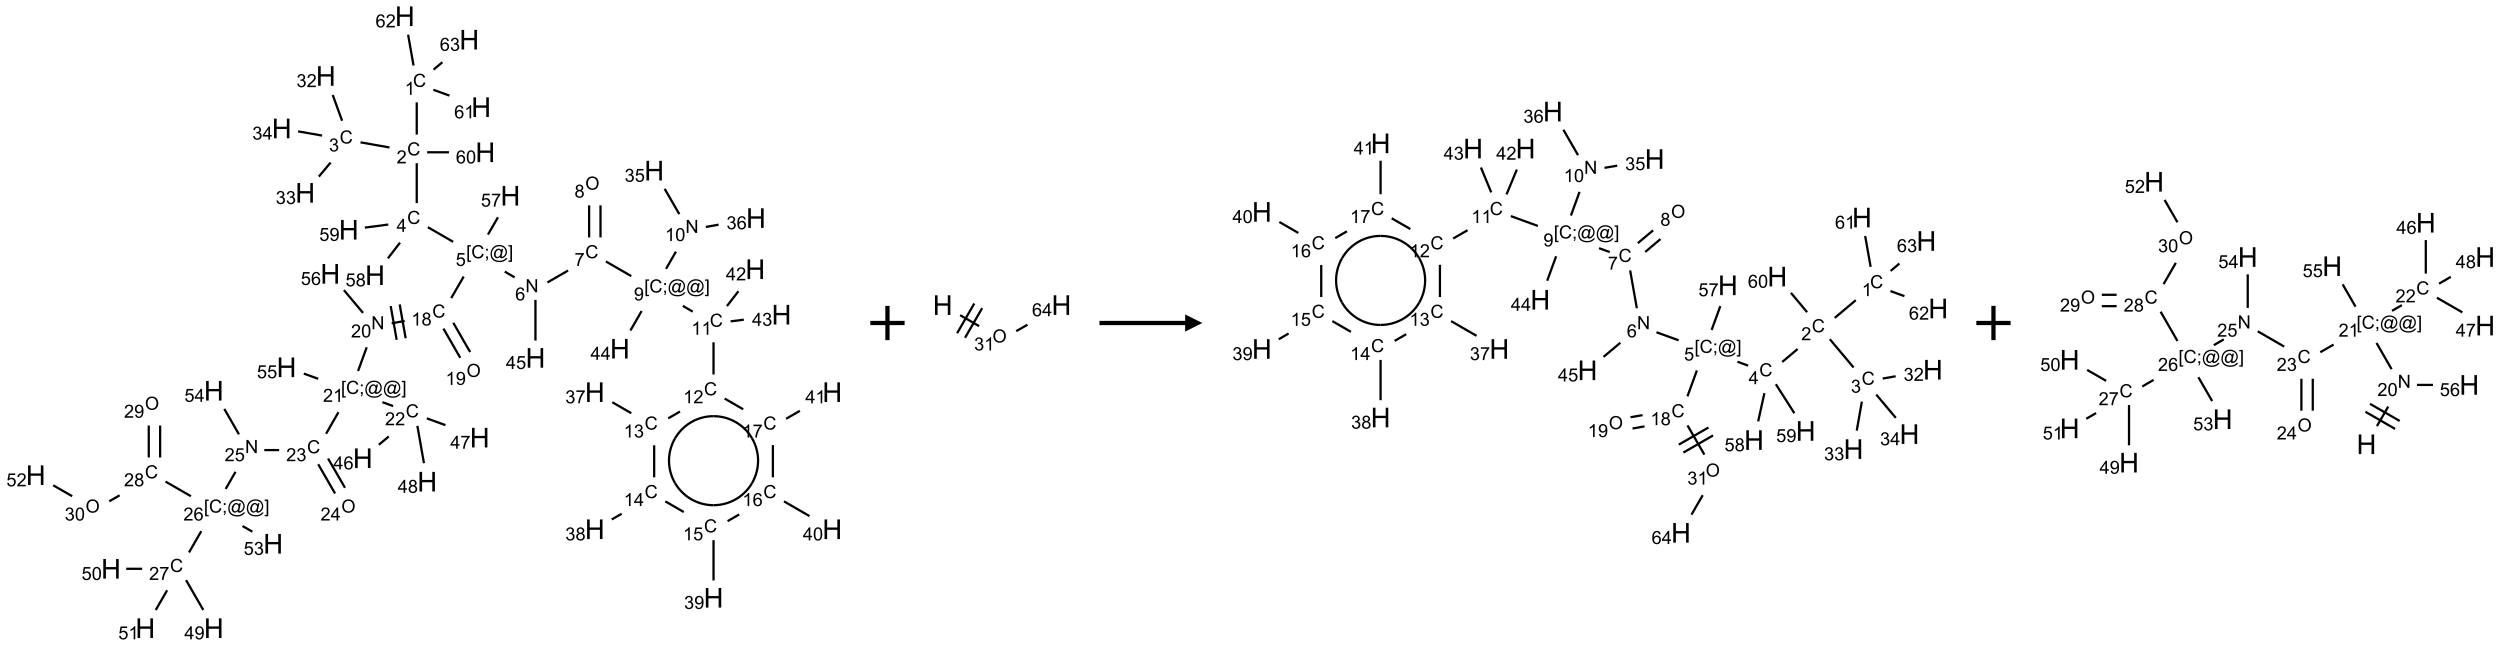 <?xml version="1.0" encoding="UTF-8"?>
<svg xmlns="http://www.w3.org/2000/svg" xmlns:xlink="http://www.w3.org/1999/xlink" width="1459" height="377" viewBox="0 0 1459 377">
<defs>
<g>
<g id="glyph-0-0">
<path d="M 1.332 0 L 1.332 -6.668 L 6.668 -6.668 L 6.668 0 Z M 1.5 -0.168 L 6.5 -0.168 L 6.5 -6.5 L 1.5 -6.5 Z M 1.5 -0.168 "/>
</g>
<g id="glyph-0-1">
<path d="M 6.27 -2.676 L 7.281 -2.422 C 7.07 -1.594 6.688 -0.961 6.137 -0.523 C 5.586 -0.086 4.914 0.129 4.121 0.129 C 3.297 0.129 2.629 -0.039 2.113 -0.371 C 1.598 -0.707 1.203 -1.191 0.934 -1.828 C 0.664 -2.465 0.531 -3.145 0.531 -3.875 C 0.531 -4.672 0.684 -5.363 0.988 -5.957 C 1.293 -6.547 1.723 -6.996 2.285 -7.305 C 2.844 -7.613 3.461 -7.766 4.137 -7.766 C 4.898 -7.766 5.543 -7.57 6.062 -7.184 C 6.582 -6.793 6.945 -6.246 7.152 -5.543 L 6.156 -5.309 C 5.98 -5.863 5.723 -6.266 5.387 -6.52 C 5.051 -6.773 4.625 -6.902 4.113 -6.902 C 3.527 -6.902 3.039 -6.762 2.645 -6.48 C 2.25 -6.199 1.973 -5.82 1.812 -5.348 C 1.652 -4.871 1.574 -4.383 1.574 -3.879 C 1.574 -3.23 1.668 -2.664 1.855 -2.18 C 2.047 -1.695 2.34 -1.332 2.738 -1.094 C 3.137 -0.855 3.57 -0.734 4.035 -0.734 C 4.602 -0.734 5.082 -0.898 5.473 -1.223 C 5.867 -1.551 6.133 -2.035 6.27 -2.676 Z M 6.27 -2.676 "/>
</g>
<g id="glyph-0-2">
<path d="M 3.973 0 L 3.035 0 L 3.035 -5.973 C 2.809 -5.758 2.516 -5.543 2.148 -5.328 C 1.781 -5.113 1.453 -4.953 1.16 -4.844 L 1.16 -5.75 C 1.684 -5.996 2.145 -6.297 2.535 -6.645 C 2.93 -6.996 3.207 -7.336 3.371 -7.668 L 3.973 -7.668 Z M 3.973 0 "/>
</g>
<g id="glyph-0-3">
<path d="M 5.371 -0.902 L 5.371 0 L 0.324 0 C 0.316 -0.227 0.352 -0.441 0.434 -0.652 C 0.562 -0.996 0.766 -1.332 1.051 -1.668 C 1.332 -2 1.742 -2.387 2.277 -2.824 C 3.105 -3.504 3.668 -4.043 3.957 -4.441 C 4.25 -4.84 4.395 -5.215 4.395 -5.566 C 4.395 -5.938 4.262 -6.254 3.996 -6.508 C 3.73 -6.762 3.387 -6.891 2.957 -6.891 C 2.508 -6.891 2.145 -6.754 1.875 -6.484 C 1.605 -6.215 1.469 -5.84 1.465 -5.359 L 0.5 -5.457 C 0.566 -6.176 0.812 -6.727 1.246 -7.102 C 1.676 -7.477 2.254 -7.668 2.98 -7.668 C 3.711 -7.668 4.293 -7.465 4.719 -7.059 C 5.145 -6.652 5.359 -6.148 5.359 -5.547 C 5.359 -5.242 5.297 -4.941 5.172 -4.645 C 5.047 -4.352 4.84 -4.039 4.551 -3.715 C 4.262 -3.387 3.777 -2.938 3.105 -2.371 C 2.543 -1.898 2.18 -1.578 2.02 -1.41 C 1.859 -1.242 1.73 -1.07 1.625 -0.902 Z M 5.371 -0.902 "/>
</g>
<g id="glyph-0-4">
<path d="M 0.449 -2.016 L 1.387 -2.141 C 1.492 -1.609 1.676 -1.227 1.934 -0.992 C 2.191 -0.758 2.508 -0.641 2.879 -0.641 C 3.32 -0.641 3.695 -0.793 3.996 -1.098 C 4.301 -1.402 4.453 -1.781 4.453 -2.234 C 4.453 -2.664 4.312 -3.02 4.031 -3.301 C 3.75 -3.578 3.391 -3.719 2.957 -3.719 C 2.781 -3.719 2.562 -3.684 2.297 -3.613 L 2.402 -4.438 C 2.465 -4.43 2.516 -4.426 2.551 -4.426 C 2.949 -4.426 3.312 -4.531 3.629 -4.738 C 3.949 -4.949 4.109 -5.27 4.109 -5.703 C 4.109 -6.047 3.992 -6.332 3.762 -6.559 C 3.527 -6.785 3.227 -6.895 2.859 -6.895 C 2.496 -6.895 2.191 -6.781 1.949 -6.551 C 1.707 -6.324 1.547 -5.98 1.48 -5.52 L 0.543 -5.688 C 0.656 -6.316 0.918 -6.805 1.324 -7.148 C 1.73 -7.492 2.234 -7.668 2.84 -7.668 C 3.254 -7.668 3.641 -7.578 3.988 -7.398 C 4.34 -7.219 4.609 -6.977 4.793 -6.668 C 4.98 -6.359 5.074 -6.031 5.074 -5.684 C 5.074 -5.352 4.984 -5.051 4.809 -4.781 C 4.629 -4.512 4.367 -4.297 4.02 -4.137 C 4.473 -4.031 4.824 -3.816 5.074 -3.488 C 5.324 -3.16 5.449 -2.75 5.449 -2.254 C 5.449 -1.59 5.203 -1.023 4.719 -0.559 C 4.234 -0.098 3.617 0.137 2.875 0.137 C 2.203 0.137 1.648 -0.062 1.207 -0.465 C 0.762 -0.863 0.512 -1.379 0.449 -2.016 Z M 0.449 -2.016 "/>
</g>
<g id="glyph-0-5">
<path d="M 3.449 0 L 3.449 -1.828 L 0.137 -1.828 L 0.137 -2.688 L 3.621 -7.637 L 4.387 -7.637 L 4.387 -2.688 L 5.418 -2.688 L 5.418 -1.828 L 4.387 -1.828 L 4.387 0 Z M 3.449 -2.688 L 3.449 -6.129 L 1.059 -2.688 Z M 3.449 -2.688 "/>
</g>
<g id="glyph-0-6">
<path d="M 0.723 2.121 L 0.723 -7.637 L 2.793 -7.637 L 2.793 -6.859 L 1.66 -6.859 L 1.66 1.344 L 2.793 1.344 L 2.793 2.121 Z M 0.723 2.121 "/>
</g>
<g id="glyph-0-7">
<path d="M 0.949 -4.465 L 0.949 -5.531 L 2.016 -5.531 L 2.016 -4.465 Z M 0.949 0 L 0.949 -1.066 L 2.016 -1.066 L 2.016 0 C 2.016 0.391 1.945 0.711 1.809 0.949 C 1.668 1.191 1.449 1.379 1.145 1.512 L 0.887 1.109 C 1.082 1.023 1.23 0.895 1.324 0.727 C 1.418 0.559 1.469 0.316 1.48 0 Z M 0.949 0 "/>
</g>
<g id="glyph-0-8">
<path d="M 6.047 -0.848 C 5.82 -0.59 5.57 -0.379 5.289 -0.223 C 5.008 -0.062 4.73 0.016 4.449 0.016 C 4.141 0.016 3.84 -0.074 3.547 -0.254 C 3.254 -0.434 3.02 -0.715 2.836 -1.09 C 2.652 -1.465 2.562 -1.875 2.562 -2.324 C 2.562 -2.875 2.703 -3.43 2.988 -3.98 C 3.27 -4.535 3.621 -4.953 4.043 -5.23 C 4.461 -5.508 4.871 -5.645 5.266 -5.645 C 5.566 -5.645 5.855 -5.566 6.129 -5.41 C 6.402 -5.25 6.641 -5.012 6.84 -4.688 L 7.016 -5.496 L 7.949 -5.496 L 7.199 -2 C 7.094 -1.516 7.043 -1.246 7.043 -1.191 C 7.043 -1.098 7.078 -1.02 7.148 -0.949 C 7.219 -0.883 7.305 -0.848 7.406 -0.848 C 7.59 -0.848 7.832 -0.953 8.129 -1.168 C 8.527 -1.445 8.84 -1.816 9.07 -2.285 C 9.301 -2.75 9.418 -3.234 9.418 -3.73 C 9.418 -4.309 9.27 -4.852 8.973 -5.355 C 8.676 -5.859 8.23 -6.262 7.645 -6.562 C 7.055 -6.863 6.406 -7.016 5.691 -7.016 C 4.879 -7.016 4.137 -6.824 3.465 -6.445 C 2.793 -6.066 2.273 -5.52 1.902 -4.809 C 1.535 -4.098 1.348 -3.34 1.348 -2.527 C 1.348 -1.676 1.535 -0.941 1.902 -0.328 C 2.273 0.285 2.809 0.742 3.508 1.035 C 4.207 1.328 4.984 1.473 5.832 1.473 C 6.742 1.473 7.504 1.32 8.121 1.016 C 8.734 0.711 9.195 0.34 9.5 -0.098 L 10.441 -0.098 C 10.266 0.266 9.961 0.637 9.531 1.016 C 9.102 1.395 8.59 1.695 7.996 1.914 C 7.402 2.133 6.688 2.246 5.848 2.246 C 5.078 2.246 4.367 2.145 3.715 1.949 C 3.066 1.75 2.512 1.453 2.051 1.055 C 1.594 0.656 1.25 0.199 1.016 -0.316 C 0.723 -0.973 0.578 -1.684 0.578 -2.441 C 0.578 -3.289 0.75 -4.098 1.098 -4.863 C 1.523 -5.805 2.125 -6.527 2.902 -7.027 C 3.684 -7.527 4.629 -7.777 5.738 -7.777 C 6.602 -7.777 7.375 -7.602 8.059 -7.246 C 8.746 -6.895 9.285 -6.371 9.684 -5.672 C 10.02 -5.07 10.188 -4.418 10.188 -3.715 C 10.188 -2.707 9.832 -1.812 9.125 -1.031 C 8.492 -0.328 7.801 0.02 7.051 0.02 C 6.812 0.02 6.617 -0.016 6.473 -0.09 C 6.324 -0.16 6.215 -0.266 6.145 -0.402 C 6.102 -0.488 6.066 -0.637 6.047 -0.848 Z M 3.527 -2.262 C 3.527 -1.785 3.641 -1.414 3.863 -1.152 C 4.09 -0.887 4.348 -0.754 4.641 -0.754 C 4.836 -0.754 5.039 -0.812 5.254 -0.93 C 5.469 -1.047 5.676 -1.219 5.871 -1.449 C 6.066 -1.676 6.23 -1.969 6.355 -2.32 C 6.48 -2.672 6.543 -3.027 6.543 -3.379 C 6.543 -3.852 6.426 -4.219 6.191 -4.48 C 5.957 -4.738 5.672 -4.871 5.332 -4.871 C 5.109 -4.871 4.902 -4.812 4.707 -4.699 C 4.512 -4.586 4.32 -4.406 4.137 -4.156 C 3.953 -3.906 3.805 -3.602 3.691 -3.246 C 3.582 -2.887 3.527 -2.559 3.527 -2.262 Z M 3.527 -2.262 "/>
</g>
<g id="glyph-0-9">
<path d="M 2.27 2.121 L 0.203 2.121 L 0.203 1.344 L 1.332 1.344 L 1.332 -6.859 L 0.203 -6.859 L 0.203 -7.637 L 2.27 -7.637 Z M 2.27 2.121 "/>
</g>
<g id="glyph-0-10">
<path d="M 0.441 -2 L 1.426 -2.082 C 1.5 -1.605 1.668 -1.242 1.934 -1.004 C 2.199 -0.762 2.52 -0.641 2.895 -0.641 C 3.348 -0.641 3.73 -0.812 4.043 -1.152 C 4.355 -1.492 4.512 -1.941 4.512 -2.504 C 4.512 -3.039 4.359 -3.461 4.059 -3.77 C 3.758 -4.078 3.367 -4.234 2.879 -4.234 C 2.578 -4.234 2.305 -4.164 2.062 -4.027 C 1.82 -3.891 1.629 -3.715 1.488 -3.496 L 0.609 -3.609 L 1.348 -7.531 L 5.145 -7.531 L 5.145 -6.637 L 2.098 -6.637 L 1.688 -4.582 C 2.145 -4.902 2.625 -5.062 3.129 -5.062 C 3.797 -5.062 4.359 -4.832 4.816 -4.371 C 5.277 -3.91 5.504 -3.312 5.504 -2.59 C 5.504 -1.898 5.305 -1.301 4.902 -0.797 C 4.41 -0.18 3.742 0.129 2.895 0.129 C 2.199 0.129 1.633 -0.062 1.195 -0.453 C 0.758 -0.844 0.504 -1.359 0.441 -2 Z M 0.441 -2 "/>
</g>
<g id="glyph-0-11">
<path d="M 0.812 0 L 0.812 -7.637 L 1.848 -7.637 L 5.859 -1.641 L 5.859 -7.637 L 6.828 -7.637 L 6.828 0 L 5.793 0 L 1.781 -6 L 1.781 0 Z M 0.812 0 "/>
</g>
<g id="glyph-0-12">
<path d="M 5.309 -5.766 L 4.375 -5.691 C 4.293 -6.059 4.172 -6.328 4.02 -6.496 C 3.766 -6.762 3.453 -6.895 3.082 -6.895 C 2.785 -6.895 2.523 -6.812 2.297 -6.645 C 2 -6.43 1.77 -6.117 1.598 -5.703 C 1.43 -5.289 1.34 -4.703 1.332 -3.938 C 1.559 -4.281 1.836 -4.535 2.16 -4.703 C 2.488 -4.871 2.828 -4.953 3.188 -4.953 C 3.812 -4.953 4.344 -4.723 4.785 -4.262 C 5.223 -3.801 5.441 -3.207 5.441 -2.48 C 5.441 -2 5.34 -1.555 5.133 -1.145 C 4.926 -0.73 4.641 -0.418 4.281 -0.199 C 3.922 0.02 3.512 0.129 3.051 0.129 C 2.27 0.129 1.633 -0.156 1.141 -0.73 C 0.648 -1.305 0.402 -2.254 0.402 -3.574 C 0.402 -5.051 0.672 -6.121 1.219 -6.793 C 1.695 -7.375 2.336 -7.668 3.141 -7.668 C 3.742 -7.668 4.234 -7.5 4.617 -7.16 C 5 -6.824 5.23 -6.359 5.309 -5.766 Z M 1.48 -2.473 C 1.48 -2.152 1.547 -1.844 1.684 -1.547 C 1.82 -1.25 2.016 -1.027 2.262 -0.871 C 2.508 -0.719 2.766 -0.641 3.035 -0.641 C 3.434 -0.641 3.773 -0.801 4.059 -1.121 C 4.344 -1.441 4.484 -1.875 4.484 -2.422 C 4.484 -2.949 4.344 -3.367 4.062 -3.668 C 3.781 -3.973 3.426 -4.125 3 -4.125 C 2.578 -4.125 2.219 -3.973 1.922 -3.668 C 1.625 -3.363 1.48 -2.969 1.48 -2.473 Z M 1.48 -2.473 "/>
</g>
<g id="glyph-0-13">
<path d="M 0.504 -6.637 L 0.504 -7.535 L 5.449 -7.535 L 5.449 -6.809 C 4.961 -6.289 4.48 -5.602 4.004 -4.746 C 3.527 -3.887 3.156 -3.004 2.895 -2.098 C 2.707 -1.461 2.59 -0.762 2.535 0 L 1.574 0 C 1.582 -0.602 1.703 -1.328 1.926 -2.176 C 2.152 -3.027 2.477 -3.848 2.898 -4.637 C 3.32 -5.426 3.77 -6.094 4.246 -6.637 Z M 0.504 -6.637 "/>
</g>
<g id="glyph-0-14">
<path d="M 0.516 -3.719 C 0.516 -4.984 0.855 -5.977 1.535 -6.695 C 2.215 -7.414 3.094 -7.77 4.172 -7.77 C 4.875 -7.77 5.512 -7.602 6.078 -7.266 C 6.645 -6.93 7.074 -6.461 7.371 -5.855 C 7.668 -5.254 7.816 -4.57 7.816 -3.809 C 7.816 -3.035 7.66 -2.34 7.348 -1.73 C 7.035 -1.117 6.594 -0.656 6.02 -0.34 C 5.449 -0.027 4.828 0.129 4.168 0.129 C 3.449 0.129 2.805 -0.043 2.238 -0.391 C 1.672 -0.738 1.246 -1.211 0.953 -1.812 C 0.66 -2.414 0.516 -3.047 0.516 -3.719 Z M 1.559 -3.703 C 1.559 -2.781 1.805 -2.059 2.301 -1.527 C 2.793 -1 3.414 -0.734 4.16 -0.734 C 4.922 -0.734 5.547 -1 6.039 -1.535 C 6.531 -2.07 6.777 -2.828 6.777 -3.812 C 6.777 -4.434 6.672 -4.977 6.461 -5.441 C 6.25 -5.902 5.945 -6.262 5.539 -6.52 C 5.133 -6.773 4.68 -6.902 4.176 -6.902 C 3.461 -6.902 2.848 -6.656 2.332 -6.164 C 1.816 -5.672 1.559 -4.852 1.559 -3.703 Z M 1.559 -3.703 "/>
</g>
<g id="glyph-0-15">
<path d="M 1.887 -4.141 C 1.496 -4.281 1.207 -4.484 1.02 -4.75 C 0.832 -5.016 0.738 -5.328 0.738 -5.699 C 0.738 -6.254 0.938 -6.719 1.34 -7.098 C 1.738 -7.477 2.27 -7.668 2.934 -7.668 C 3.598 -7.668 4.137 -7.473 4.543 -7.086 C 4.949 -6.699 5.152 -6.227 5.152 -5.672 C 5.152 -5.316 5.059 -5.008 4.871 -4.746 C 4.688 -4.484 4.406 -4.281 4.027 -4.141 C 4.496 -3.988 4.852 -3.742 5.098 -3.402 C 5.34 -3.062 5.465 -2.656 5.465 -2.184 C 5.465 -1.531 5.234 -0.98 4.77 -0.535 C 4.309 -0.09 3.703 0.129 2.949 0.129 C 2.195 0.129 1.586 -0.094 1.125 -0.539 C 0.664 -0.984 0.434 -1.543 0.434 -2.207 C 0.434 -2.703 0.559 -3.121 0.809 -3.457 C 1.062 -3.793 1.422 -4.02 1.887 -4.141 Z M 1.699 -5.73 C 1.699 -5.367 1.812 -5.074 2.047 -4.844 C 2.281 -4.613 2.582 -4.5 2.953 -4.5 C 3.312 -4.5 3.609 -4.613 3.84 -4.84 C 4.07 -5.066 4.188 -5.348 4.188 -5.676 C 4.188 -6.02 4.07 -6.309 3.832 -6.543 C 3.594 -6.777 3.297 -6.895 2.941 -6.895 C 2.586 -6.895 2.289 -6.781 2.051 -6.551 C 1.816 -6.324 1.699 -6.047 1.699 -5.73 Z M 1.395 -2.203 C 1.395 -1.938 1.461 -1.676 1.586 -1.426 C 1.711 -1.176 1.902 -0.984 2.152 -0.848 C 2.402 -0.711 2.672 -0.641 2.957 -0.641 C 3.406 -0.641 3.777 -0.785 4.066 -1.074 C 4.359 -1.363 4.504 -1.727 4.504 -2.172 C 4.504 -2.625 4.355 -2.996 4.055 -3.293 C 3.754 -3.586 3.379 -3.734 2.926 -3.734 C 2.484 -3.734 2.121 -3.59 1.832 -3.297 C 1.543 -3.004 1.395 -2.641 1.395 -2.203 Z M 1.395 -2.203 "/>
</g>
<g id="glyph-0-16">
<path d="M 0.582 -1.766 L 1.484 -1.848 C 1.562 -1.426 1.707 -1.117 1.922 -0.926 C 2.137 -0.734 2.414 -0.641 2.75 -0.641 C 3.039 -0.641 3.289 -0.707 3.508 -0.84 C 3.727 -0.973 3.902 -1.148 4.043 -1.367 C 4.18 -1.586 4.297 -1.887 4.391 -2.262 C 4.484 -2.637 4.531 -3.016 4.531 -3.406 C 4.531 -3.449 4.531 -3.512 4.527 -3.594 C 4.34 -3.297 4.082 -3.055 3.758 -2.867 C 3.434 -2.68 3.082 -2.59 2.703 -2.59 C 2.07 -2.59 1.535 -2.816 1.098 -3.277 C 0.66 -3.734 0.441 -4.34 0.441 -5.09 C 0.441 -5.863 0.672 -6.484 1.129 -6.957 C 1.586 -7.43 2.156 -7.668 2.844 -7.668 C 3.34 -7.668 3.793 -7.531 4.207 -7.266 C 4.617 -7 4.93 -6.617 5.145 -6.121 C 5.355 -5.629 5.465 -4.91 5.465 -3.973 C 5.465 -2.996 5.359 -2.223 5.145 -1.645 C 4.934 -1.066 4.617 -0.625 4.199 -0.324 C 3.781 -0.02 3.293 0.129 2.73 0.129 C 2.133 0.129 1.645 -0.035 1.266 -0.367 C 0.887 -0.699 0.66 -1.164 0.582 -1.766 Z M 4.422 -5.137 C 4.422 -5.676 4.277 -6.102 3.992 -6.418 C 3.707 -6.734 3.359 -6.891 2.957 -6.891 C 2.543 -6.891 2.18 -6.719 1.871 -6.379 C 1.562 -6.039 1.406 -5.598 1.406 -5.059 C 1.406 -4.57 1.555 -4.176 1.848 -3.871 C 2.141 -3.566 2.5 -3.418 2.934 -3.418 C 3.367 -3.418 3.723 -3.57 4.004 -3.871 C 4.281 -4.176 4.422 -4.598 4.422 -5.137 Z M 4.422 -5.137 "/>
</g>
<g id="glyph-0-17">
<path d="M 0.441 -3.766 C 0.441 -4.668 0.535 -5.395 0.723 -5.945 C 0.906 -6.496 1.184 -6.922 1.551 -7.219 C 1.918 -7.516 2.375 -7.668 2.934 -7.668 C 3.344 -7.668 3.703 -7.586 4.012 -7.418 C 4.32 -7.254 4.574 -7.016 4.777 -6.707 C 4.977 -6.395 5.137 -6.016 5.25 -5.57 C 5.363 -5.125 5.422 -4.523 5.422 -3.766 C 5.422 -2.871 5.328 -2.148 5.145 -1.598 C 4.961 -1.047 4.688 -0.621 4.32 -0.32 C 3.953 -0.02 3.492 0.129 2.934 0.129 C 2.195 0.129 1.617 -0.133 1.199 -0.66 C 0.695 -1.297 0.441 -2.332 0.441 -3.766 Z M 1.406 -3.766 C 1.406 -2.512 1.555 -1.68 1.848 -1.262 C 2.141 -0.848 2.5 -0.641 2.934 -0.641 C 3.363 -0.641 3.727 -0.848 4.02 -1.266 C 4.312 -1.684 4.457 -2.516 4.457 -3.766 C 4.457 -5.023 4.312 -5.859 4.02 -6.27 C 3.727 -6.684 3.359 -6.891 2.922 -6.891 C 2.492 -6.891 2.148 -6.707 1.891 -6.344 C 1.566 -5.879 1.406 -5.02 1.406 -3.766 Z M 1.406 -3.766 "/>
</g>
<g id="glyph-1-0">
<path d="M 2 0 L 2 -10 L 10 -10 L 10 0 Z M 2.25 -0.25 L 9.75 -0.25 L 9.75 -9.75 L 2.25 -9.75 Z M 2.25 -0.25 "/>
</g>
<g id="glyph-1-1">
<path d="M 1.281 0 L 1.281 -11.453 L 2.797 -11.453 L 2.797 -6.75 L 8.75 -6.75 L 8.75 -11.453 L 10.266 -11.453 L 10.266 0 L 8.75 0 L 8.75 -5.398 L 2.797 -5.398 L 2.797 0 Z M 1.281 0 "/>
</g>
</g>
</defs>
<path fill="none" stroke-width="0.033" stroke-linecap="butt" stroke-linejoin="miter" stroke="rgb(0%, 0%, 0%)" stroke-opacity="1" stroke-miterlimit="10" d="M 5.559 1.257 L 5.559 1.727 " transform="matrix(40, 0, 0, 40, 20.854, 9.473)"/>
<path fill="none" stroke-width="0.033" stroke-linecap="butt" stroke-linejoin="miter" stroke="rgb(0%, 0%, 0%)" stroke-opacity="1" stroke-miterlimit="10" d="M 5.161 1.915 L 4.739 1.84 " transform="matrix(40, 0, 0, 40, 20.854, 9.473)"/>
<path fill="none" stroke-width="0.033" stroke-linecap="butt" stroke-linejoin="miter" stroke="rgb(0%, 0%, 0%)" stroke-opacity="1" stroke-miterlimit="10" d="M 4.47 1.525 L 4.333 1.149 " transform="matrix(40, 0, 0, 40, 20.854, 9.473)"/>
<path fill="none" stroke-width="0.033" stroke-linecap="butt" stroke-linejoin="miter" stroke="rgb(0%, 0%, 0%)" stroke-opacity="1" stroke-miterlimit="10" d="M 4.302 2.135 L 4.13 2.34 " transform="matrix(40, 0, 0, 40, 20.854, 9.473)"/>
<path fill="none" stroke-width="0.033" stroke-linecap="butt" stroke-linejoin="miter" stroke="rgb(0%, 0%, 0%)" stroke-opacity="1" stroke-miterlimit="10" d="M 4.178 1.741 L 3.828 1.68 " transform="matrix(40, 0, 0, 40, 20.854, 9.473)"/>
<path fill="none" stroke-width="0.033" stroke-linecap="butt" stroke-linejoin="miter" stroke="rgb(0%, 0%, 0%)" stroke-opacity="1" stroke-miterlimit="10" d="M 5.559 2.144 L 5.559 2.727 " transform="matrix(40, 0, 0, 40, 20.854, 9.473)"/>
<path fill="none" stroke-width="0.033" stroke-linecap="butt" stroke-linejoin="miter" stroke="rgb(0%, 0%, 0%)" stroke-opacity="1" stroke-miterlimit="10" d="M 5.721 3.078 L 6.091 3.292 " transform="matrix(40, 0, 0, 40, 20.854, 9.473)"/>
<path fill="none" stroke-width="0.033" stroke-linecap="butt" stroke-linejoin="miter" stroke="rgb(0%, 0%, 0%)" stroke-opacity="1" stroke-miterlimit="10" d="M 6.843 3.726 L 6.987 3.81 " transform="matrix(40, 0, 0, 40, 20.854, 9.473)"/>
<path fill="none" stroke-width="0.033" stroke-linecap="butt" stroke-linejoin="miter" stroke="rgb(0%, 0%, 0%)" stroke-opacity="1" stroke-miterlimit="10" d="M 7.466 3.884 L 7.767 3.71 " transform="matrix(40, 0, 0, 40, 20.854, 9.473)"/>
<path fill="none" stroke-width="0.033" stroke-linecap="butt" stroke-linejoin="miter" stroke="rgb(0%, 0%, 0%)" stroke-opacity="1" stroke-miterlimit="10" d="M 8.24 3.227 L 8.24 2.76 " transform="matrix(40, 0, 0, 40, 20.854, 9.473)"/>
<path fill="none" stroke-width="0.033" stroke-linecap="butt" stroke-linejoin="miter" stroke="rgb(0%, 0%, 0%)" stroke-opacity="1" stroke-miterlimit="10" d="M 8.074 3.227 L 8.074 2.76 " transform="matrix(40, 0, 0, 40, 20.854, 9.473)"/>
<path fill="none" stroke-width="0.033" stroke-linecap="butt" stroke-linejoin="miter" stroke="rgb(0%, 0%, 0%)" stroke-opacity="1" stroke-miterlimit="10" d="M 8.319 3.578 L 8.689 3.792 " transform="matrix(40, 0, 0, 40, 20.854, 9.473)"/>
<path fill="none" stroke-width="0.033" stroke-linecap="butt" stroke-linejoin="miter" stroke="rgb(0%, 0%, 0%)" stroke-opacity="1" stroke-miterlimit="10" d="M 9.196 3.686 L 9.34 3.435 " transform="matrix(40, 0, 0, 40, 20.854, 9.473)"/>
<path fill="none" stroke-width="0.033" stroke-linecap="butt" stroke-linejoin="miter" stroke="rgb(0%, 0%, 0%)" stroke-opacity="1" stroke-miterlimit="10" d="M 9.39 2.888 L 9.176 2.518 " transform="matrix(40, 0, 0, 40, 20.854, 9.473)"/>
<path fill="none" stroke-width="0.033" stroke-linecap="butt" stroke-linejoin="miter" stroke="rgb(0%, 0%, 0%)" stroke-opacity="1" stroke-miterlimit="10" d="M 9.776 3.074 L 9.963 3.041 " transform="matrix(40, 0, 0, 40, 20.854, 9.473)"/>
<path fill="none" stroke-width="0.033" stroke-linecap="butt" stroke-linejoin="miter" stroke="rgb(0%, 0%, 0%)" stroke-opacity="1" stroke-miterlimit="10" d="M 9.441 4.226 L 9.585 4.31 " transform="matrix(40, 0, 0, 40, 20.854, 9.473)"/>
<path fill="none" stroke-width="0.033" stroke-linecap="butt" stroke-linejoin="miter" stroke="rgb(0%, 0%, 0%)" stroke-opacity="1" stroke-miterlimit="10" d="M 9.889 4.757 L 9.889 5.227 " transform="matrix(40, 0, 0, 40, 20.854, 9.473)"/>
<path fill="none" stroke-width="0.033" stroke-linecap="butt" stroke-linejoin="miter" stroke="rgb(0%, 0%, 0%)" stroke-opacity="1" stroke-miterlimit="10" d="M 9.4 5.767 L 9.228 5.867 " transform="matrix(40, 0, 0, 40, 20.854, 9.473)"/>
<path fill="none" stroke-width="0.033" stroke-linecap="butt" stroke-linejoin="miter" stroke="rgb(0%, 0%, 0%)" stroke-opacity="1" stroke-miterlimit="10" d="M 8.689 5.792 L 8.412 5.632 " transform="matrix(40, 0, 0, 40, 20.854, 9.473)"/>
<path fill="none" stroke-width="0.033" stroke-linecap="butt" stroke-linejoin="miter" stroke="rgb(0%, 0%, 0%)" stroke-opacity="1" stroke-miterlimit="10" d="M 9.023 6.26 L 9.023 6.727 " transform="matrix(40, 0, 0, 40, 20.854, 9.473)"/>
<path fill="none" stroke-width="0.033" stroke-linecap="butt" stroke-linejoin="miter" stroke="rgb(0%, 0%, 0%)" stroke-opacity="1" stroke-miterlimit="10" d="M 8.548 7.259 L 8.404 7.342 " transform="matrix(40, 0, 0, 40, 20.854, 9.473)"/>
<path fill="none" stroke-width="0.033" stroke-linecap="butt" stroke-linejoin="miter" stroke="rgb(0%, 0%, 0%)" stroke-opacity="1" stroke-miterlimit="10" d="M 9.185 7.078 L 9.455 7.234 " transform="matrix(40, 0, 0, 40, 20.854, 9.473)"/>
<path fill="none" stroke-width="0.033" stroke-linecap="butt" stroke-linejoin="miter" stroke="rgb(0%, 0%, 0%)" stroke-opacity="1" stroke-miterlimit="10" d="M 9.889 7.644 L 9.889 8.232 " transform="matrix(40, 0, 0, 40, 20.854, 9.473)"/>
<path fill="none" stroke-width="0.033" stroke-linecap="butt" stroke-linejoin="miter" stroke="rgb(0%, 0%, 0%)" stroke-opacity="1" stroke-miterlimit="10" d="M 10.094 7.367 L 10.263 7.269 " transform="matrix(40, 0, 0, 40, 20.854, 9.473)"/>
<path fill="none" stroke-width="0.033" stroke-linecap="butt" stroke-linejoin="miter" stroke="rgb(0%, 0%, 0%)" stroke-opacity="1" stroke-miterlimit="10" d="M 10.917 7.078 L 11.289 7.293 " transform="matrix(40, 0, 0, 40, 20.854, 9.473)"/>
<path fill="none" stroke-width="0.033" stroke-linecap="butt" stroke-linejoin="miter" stroke="rgb(0%, 0%, 0%)" stroke-opacity="1" stroke-miterlimit="10" d="M 10.755 6.727 L 10.755 6.257 " transform="matrix(40, 0, 0, 40, 20.854, 9.473)"/>
<path fill="none" stroke-width="0.033" stroke-linecap="butt" stroke-linejoin="miter" stroke="rgb(0%, 0%, 0%)" stroke-opacity="1" stroke-miterlimit="10" d="M 10.322 5.735 L 10.051 5.578 " transform="matrix(40, 0, 0, 40, 20.854, 9.473)"/>
<path fill="none" stroke-width="0.033" stroke-linecap="butt" stroke-linejoin="miter" stroke="rgb(0%, 0%, 0%)" stroke-opacity="1" stroke-miterlimit="10" d="M 10.948 5.873 L 11.149 5.757 " transform="matrix(40, 0, 0, 40, 20.854, 9.473)"/>
<path fill="none" stroke-width="0.033" stroke-linecap="butt" stroke-linejoin="miter" stroke="rgb(0%, 0%, 0%)" stroke-opacity="1" stroke-miterlimit="10" d="M 10.085 4.229 L 10.252 4.012 " transform="matrix(40, 0, 0, 40, 20.854, 9.473)"/>
<path fill="none" stroke-width="0.033" stroke-linecap="butt" stroke-linejoin="miter" stroke="rgb(0%, 0%, 0%)" stroke-opacity="1" stroke-miterlimit="10" d="M 10.138 4.452 L 10.331 4.427 " transform="matrix(40, 0, 0, 40, 20.854, 9.473)"/>
<path fill="none" stroke-width="0.033" stroke-linecap="butt" stroke-linejoin="miter" stroke="rgb(0%, 0%, 0%)" stroke-opacity="1" stroke-miterlimit="10" d="M 8.84 4.301 L 8.676 4.586 " transform="matrix(40, 0, 0, 40, 20.854, 9.473)"/>
<path fill="none" stroke-width="0.033" stroke-linecap="butt" stroke-linejoin="miter" stroke="rgb(0%, 0%, 0%)" stroke-opacity="1" stroke-miterlimit="10" d="M 7.291 4.138 L 7.291 4.732 " transform="matrix(40, 0, 0, 40, 20.854, 9.473)"/>
<path fill="none" stroke-width="0.033" stroke-linecap="butt" stroke-linejoin="miter" stroke="rgb(0%, 0%, 0%)" stroke-opacity="1" stroke-miterlimit="10" d="M 6.244 3.798 L 6.062 4.112 " transform="matrix(40, 0, 0, 40, 20.854, 9.473)"/>
<path fill="none" stroke-width="0.033" stroke-linecap="butt" stroke-linejoin="miter" stroke="rgb(0%, 0%, 0%)" stroke-opacity="1" stroke-miterlimit="10" d="M 5.948 4.557 L 6.194 4.984 " transform="matrix(40, 0, 0, 40, 20.854, 9.473)"/>
<path fill="none" stroke-width="0.033" stroke-linecap="butt" stroke-linejoin="miter" stroke="rgb(0%, 0%, 0%)" stroke-opacity="1" stroke-miterlimit="10" d="M 6.092 4.473 L 6.338 4.9 " transform="matrix(40, 0, 0, 40, 20.854, 9.473)"/>
<path fill="none" stroke-width="0.033" stroke-linecap="butt" stroke-linejoin="miter" stroke="rgb(0%, 0%, 0%)" stroke-opacity="1" stroke-miterlimit="10" d="M 5.383 4.446 L 5.193 4.48 " transform="matrix(40, 0, 0, 40, 20.854, 9.473)"/>
<path fill="none" stroke-width="0.033" stroke-linecap="butt" stroke-linejoin="miter" stroke="rgb(0%, 0%, 0%)" stroke-opacity="1" stroke-miterlimit="10" d="M 5.179 4.229 L 5.266 4.721 " transform="matrix(40, 0, 0, 40, 20.854, 9.473)"/>
<path fill="none" stroke-width="0.033" stroke-linecap="butt" stroke-linejoin="miter" stroke="rgb(0%, 0%, 0%)" stroke-opacity="1" stroke-miterlimit="10" d="M 5.31 4.205 L 5.397 4.698 " transform="matrix(40, 0, 0, 40, 20.854, 9.473)"/>
<path fill="none" stroke-width="0.033" stroke-linecap="butt" stroke-linejoin="miter" stroke="rgb(0%, 0%, 0%)" stroke-opacity="1" stroke-miterlimit="10" d="M 4.829 4.83 L 4.703 5.176 " transform="matrix(40, 0, 0, 40, 20.854, 9.473)"/>
<path fill="none" stroke-width="0.033" stroke-linecap="butt" stroke-linejoin="miter" stroke="rgb(0%, 0%, 0%)" stroke-opacity="1" stroke-miterlimit="10" d="M 5.058 5.631 L 5.214 5.688 " transform="matrix(40, 0, 0, 40, 20.854, 9.473)"/>
<path fill="none" stroke-width="0.033" stroke-linecap="butt" stroke-linejoin="miter" stroke="rgb(0%, 0%, 0%)" stroke-opacity="1" stroke-miterlimit="10" d="M 5.151 6.131 L 5.006 6.252 " transform="matrix(40, 0, 0, 40, 20.854, 9.473)"/>
<path fill="none" stroke-width="0.033" stroke-linecap="butt" stroke-linejoin="miter" stroke="rgb(0%, 0%, 0%)" stroke-opacity="1" stroke-miterlimit="10" d="M 5.706 5.867 L 5.977 5.966 " transform="matrix(40, 0, 0, 40, 20.854, 9.473)"/>
<path fill="none" stroke-width="0.033" stroke-linecap="butt" stroke-linejoin="miter" stroke="rgb(0%, 0%, 0%)" stroke-opacity="1" stroke-miterlimit="10" d="M 5.568 5.976 L 5.664 6.521 " transform="matrix(40, 0, 0, 40, 20.854, 9.473)"/>
<path fill="none" stroke-width="0.033" stroke-linecap="butt" stroke-linejoin="miter" stroke="rgb(0%, 0%, 0%)" stroke-opacity="1" stroke-miterlimit="10" d="M 4.417 5.777 L 4.236 6.092 " transform="matrix(40, 0, 0, 40, 20.854, 9.473)"/>
<path fill="none" stroke-width="0.033" stroke-linecap="butt" stroke-linejoin="miter" stroke="rgb(0%, 0%, 0%)" stroke-opacity="1" stroke-miterlimit="10" d="M 4.121 6.536 L 4.367 6.963 " transform="matrix(40, 0, 0, 40, 20.854, 9.473)"/>
<path fill="none" stroke-width="0.033" stroke-linecap="butt" stroke-linejoin="miter" stroke="rgb(0%, 0%, 0%)" stroke-opacity="1" stroke-miterlimit="10" d="M 4.265 6.453 L 4.512 6.88 " transform="matrix(40, 0, 0, 40, 20.854, 9.473)"/>
<path fill="none" stroke-width="0.033" stroke-linecap="butt" stroke-linejoin="miter" stroke="rgb(0%, 0%, 0%)" stroke-opacity="1" stroke-miterlimit="10" d="M 3.552 6.33 L 3.335 6.33 " transform="matrix(40, 0, 0, 40, 20.854, 9.473)"/>
<path fill="none" stroke-width="0.033" stroke-linecap="butt" stroke-linejoin="miter" stroke="rgb(0%, 0%, 0%)" stroke-opacity="1" stroke-miterlimit="10" d="M 2.915 6.647 L 2.771 6.897 " transform="matrix(40, 0, 0, 40, 20.854, 9.473)"/>
<path fill="none" stroke-width="0.033" stroke-linecap="butt" stroke-linejoin="miter" stroke="rgb(0%, 0%, 0%)" stroke-opacity="1" stroke-miterlimit="10" d="M 2.415 7.513 L 2.236 7.824 " transform="matrix(40, 0, 0, 40, 20.854, 9.473)"/>
<path fill="none" stroke-width="0.033" stroke-linecap="butt" stroke-linejoin="miter" stroke="rgb(0%, 0%, 0%)" stroke-opacity="1" stroke-miterlimit="10" d="M 2.193 8.227 L 2.445 8.663 " transform="matrix(40, 0, 0, 40, 20.854, 9.473)"/>
<path fill="none" stroke-width="0.033" stroke-linecap="butt" stroke-linejoin="miter" stroke="rgb(0%, 0%, 0%)" stroke-opacity="1" stroke-miterlimit="10" d="M 1.552 8.062 L 1.32 8.062 " transform="matrix(40, 0, 0, 40, 20.854, 9.473)"/>
<path fill="none" stroke-width="0.033" stroke-linecap="butt" stroke-linejoin="miter" stroke="rgb(0%, 0%, 0%)" stroke-opacity="1" stroke-miterlimit="10" d="M 1.917 8.375 L 1.751 8.663 " transform="matrix(40, 0, 0, 40, 20.854, 9.473)"/>
<path fill="none" stroke-width="0.033" stroke-linecap="butt" stroke-linejoin="miter" stroke="rgb(0%, 0%, 0%)" stroke-opacity="1" stroke-miterlimit="10" d="M 2.264 7.003 L 1.894 6.79 " transform="matrix(40, 0, 0, 40, 20.854, 9.473)"/>
<path fill="none" stroke-width="0.033" stroke-linecap="butt" stroke-linejoin="miter" stroke="rgb(0%, 0%, 0%)" stroke-opacity="1" stroke-miterlimit="10" d="M 1.815 6.438 L 1.815 5.972 " transform="matrix(40, 0, 0, 40, 20.854, 9.473)"/>
<path fill="none" stroke-width="0.033" stroke-linecap="butt" stroke-linejoin="miter" stroke="rgb(0%, 0%, 0%)" stroke-opacity="1" stroke-miterlimit="10" d="M 1.649 6.438 L 1.649 5.972 " transform="matrix(40, 0, 0, 40, 20.854, 9.473)"/>
<path fill="none" stroke-width="0.033" stroke-linecap="butt" stroke-linejoin="miter" stroke="rgb(0%, 0%, 0%)" stroke-opacity="1" stroke-miterlimit="10" d="M 1.224 6.99 L 1.073 7.077 " transform="matrix(40, 0, 0, 40, 20.854, 9.473)"/>
<path fill="none" stroke-width="0.033" stroke-linecap="butt" stroke-linejoin="miter" stroke="rgb(0%, 0%, 0%)" stroke-opacity="1" stroke-miterlimit="10" d="M 0.532 7.003 L 0.255 6.844 " transform="matrix(40, 0, 0, 40, 20.854, 9.473)"/>
<path fill="none" stroke-width="0.033" stroke-linecap="butt" stroke-linejoin="miter" stroke="rgb(0%, 0%, 0%)" stroke-opacity="1" stroke-miterlimit="10" d="M 3.017 7.438 L 3.161 7.521 " transform="matrix(40, 0, 0, 40, 20.854, 9.473)"/>
<path fill="none" stroke-width="0.033" stroke-linecap="butt" stroke-linejoin="miter" stroke="rgb(0%, 0%, 0%)" stroke-opacity="1" stroke-miterlimit="10" d="M 2.965 6.1 L 2.751 5.729 " transform="matrix(40, 0, 0, 40, 20.854, 9.473)"/>
<path fill="none" stroke-width="0.033" stroke-linecap="butt" stroke-linejoin="miter" stroke="rgb(0%, 0%, 0%)" stroke-opacity="1" stroke-miterlimit="10" d="M 4.121 5.29 L 3.911 5.214 " transform="matrix(40, 0, 0, 40, 20.854, 9.473)"/>
<path fill="none" stroke-width="0.033" stroke-linecap="butt" stroke-linejoin="miter" stroke="rgb(0%, 0%, 0%)" stroke-opacity="1" stroke-miterlimit="10" d="M 4.775 4.328 L 4.496 3.996 " transform="matrix(40, 0, 0, 40, 20.854, 9.473)"/>
<path fill="none" stroke-width="0.033" stroke-linecap="butt" stroke-linejoin="miter" stroke="rgb(0%, 0%, 0%)" stroke-opacity="1" stroke-miterlimit="10" d="M 6.598 3.186 L 6.744 2.933 " transform="matrix(40, 0, 0, 40, 20.854, 9.473)"/>
<path fill="none" stroke-width="0.033" stroke-linecap="butt" stroke-linejoin="miter" stroke="rgb(0%, 0%, 0%)" stroke-opacity="1" stroke-miterlimit="10" d="M 5.315 3.303 L 5.138 3.533 " transform="matrix(40, 0, 0, 40, 20.854, 9.473)"/>
<path fill="none" stroke-width="0.033" stroke-linecap="butt" stroke-linejoin="miter" stroke="rgb(0%, 0%, 0%)" stroke-opacity="1" stroke-miterlimit="10" d="M 5.144 3.039 L 4.802 3.084 " transform="matrix(40, 0, 0, 40, 20.854, 9.473)"/>
<path fill="none" stroke-width="0.033" stroke-linecap="butt" stroke-linejoin="miter" stroke="rgb(0%, 0%, 0%)" stroke-opacity="1" stroke-miterlimit="10" d="M 5.711 1.985 L 6.029 1.985 " transform="matrix(40, 0, 0, 40, 20.854, 9.473)"/>
<path fill="none" stroke-width="0.033" stroke-linecap="butt" stroke-linejoin="miter" stroke="rgb(0%, 0%, 0%)" stroke-opacity="1" stroke-miterlimit="10" d="M 5.801 1.073 L 6.036 1.158 " transform="matrix(40, 0, 0, 40, 20.854, 9.473)"/>
<path fill="none" stroke-width="0.033" stroke-linecap="butt" stroke-linejoin="miter" stroke="rgb(0%, 0%, 0%)" stroke-opacity="1" stroke-miterlimit="10" d="M 5.512 0.719 L 5.433 0.27 " transform="matrix(40, 0, 0, 40, 20.854, 9.473)"/>
<path fill="none" stroke-width="0.033" stroke-linecap="butt" stroke-linejoin="miter" stroke="rgb(0%, 0%, 0%)" stroke-opacity="1" stroke-miterlimit="10" d="M 5.804 0.779 L 5.933 0.671 " transform="matrix(40, 0, 0, 40, 20.854, 9.473)"/>
<path fill="none" stroke-width="0.033" stroke-linecap="butt" stroke-linejoin="miter" stroke="rgb(0%, 0%, 0%)" stroke-opacity="1" stroke-miterlimit="10" d="M 9.327 6.16 C 9.443 5.959 9.657 5.835 9.889 5.835 " transform="matrix(40, 0, 0, 40, 20.854, 9.473)"/>
<path fill="none" stroke-width="0.033" stroke-linecap="butt" stroke-linejoin="miter" stroke="rgb(0%, 0%, 0%)" stroke-opacity="1" stroke-miterlimit="10" d="M 9.327 6.81 C 9.21 6.609 9.21 6.361 9.327 6.16 " transform="matrix(40, 0, 0, 40, 20.854, 9.473)"/>
<path fill="none" stroke-width="0.033" stroke-linecap="butt" stroke-linejoin="miter" stroke="rgb(0%, 0%, 0%)" stroke-opacity="1" stroke-miterlimit="10" d="M 9.889 7.134 C 9.657 7.134 9.443 7.011 9.327 6.81 " transform="matrix(40, 0, 0, 40, 20.854, 9.473)"/>
<path fill="none" stroke-width="0.033" stroke-linecap="butt" stroke-linejoin="miter" stroke="rgb(0%, 0%, 0%)" stroke-opacity="1" stroke-miterlimit="10" d="M 10.452 6.81 C 10.335 7.011 10.121 7.134 9.889 7.134 " transform="matrix(40, 0, 0, 40, 20.854, 9.473)"/>
<path fill="none" stroke-width="0.033" stroke-linecap="butt" stroke-linejoin="miter" stroke="rgb(0%, 0%, 0%)" stroke-opacity="1" stroke-miterlimit="10" d="M 10.452 6.16 C 10.568 6.361 10.568 6.609 10.452 6.81 " transform="matrix(40, 0, 0, 40, 20.854, 9.473)"/>
<path fill="none" stroke-width="0.033" stroke-linecap="butt" stroke-linejoin="miter" stroke="rgb(0%, 0%, 0%)" stroke-opacity="1" stroke-miterlimit="10" d="M 9.889 5.835 C 10.121 5.835 10.335 5.959 10.452 6.16 " transform="matrix(40, 0, 0, 40, 20.854, 9.473)"/>
<g fill="rgb(0%, 0%, 0%)" fill-opacity="1">
<use xlink:href="#glyph-0-1" x="240.992" y="50.711"/>
</g>
<g fill="rgb(0%, 0%, 0%)" fill-opacity="1">
<use xlink:href="#glyph-0-2" x="236.211" y="55.348"/>
</g>
<g fill="rgb(0%, 0%, 0%)" fill-opacity="1">
<use xlink:href="#glyph-0-1" x="237.617" y="90.711"/>
</g>
<g fill="rgb(0%, 0%, 0%)" fill-opacity="1">
<use xlink:href="#glyph-0-3" x="231.445" y="95.348"/>
</g>
<g fill="rgb(0%, 0%, 0%)" fill-opacity="1">
<use xlink:href="#glyph-0-1" x="198.223" y="83.766"/>
</g>
<g fill="rgb(0%, 0%, 0%)" fill-opacity="1">
<use xlink:href="#glyph-0-4" x="191.973" y="88.398"/>
</g>
<g fill="rgb(0%, 0%, 0%)" fill-opacity="1">
<use xlink:href="#glyph-1-1" x="184.363" y="50.059"/>
</g>
<g fill="rgb(0%, 0%, 0%)" fill-opacity="1">
<use xlink:href="#glyph-0-4" x="173.008" y="50.852"/>
<use xlink:href="#glyph-0-3" x="178.94" y="50.852"/>
</g>
<g fill="rgb(0%, 0%, 0%)" fill-opacity="1">
<use xlink:href="#glyph-1-1" x="172.332" y="118.289"/>
</g>
<g fill="rgb(0%, 0%, 0%)" fill-opacity="1">
<use xlink:href="#glyph-0-4" x="160.898" y="119.082"/>
<use xlink:href="#glyph-0-4" x="166.831" y="119.082"/>
</g>
<g fill="rgb(0%, 0%, 0%)" fill-opacity="1">
<use xlink:href="#glyph-1-1" x="158.652" y="80.699"/>
</g>
<g fill="rgb(0%, 0%, 0%)" fill-opacity="1">
<use xlink:href="#glyph-0-4" x="147.25" y="81.492"/>
<use xlink:href="#glyph-0-5" x="153.182" y="81.492"/>
</g>
<g fill="rgb(0%, 0%, 0%)" fill-opacity="1">
<use xlink:href="#glyph-0-1" x="237.617" y="130.711"/>
</g>
<g fill="rgb(0%, 0%, 0%)" fill-opacity="1">
<use xlink:href="#glyph-0-5" x="231.395" y="135.316"/>
</g>
<g fill="rgb(0%, 0%, 0%)" fill-opacity="1">
<use xlink:href="#glyph-0-6" x="272.062" y="150.719"/>
<use xlink:href="#glyph-0-1" x="275.026" y="150.719"/>
<use xlink:href="#glyph-0-7" x="282.729" y="150.719"/>
<use xlink:href="#glyph-0-8" x="285.693" y="150.719"/>
<use xlink:href="#glyph-0-9" x="296.521" y="150.719"/>
</g>
<g fill="rgb(0%, 0%, 0%)" fill-opacity="1">
<use xlink:href="#glyph-0-10" x="265.945" y="155.215"/>
</g>
<g fill="rgb(0%, 0%, 0%)" fill-opacity="1">
<use xlink:href="#glyph-0-11" x="306.617" y="170.578"/>
</g>
<g fill="rgb(0%, 0%, 0%)" fill-opacity="1">
<use xlink:href="#glyph-0-12" x="300.652" y="175.348"/>
</g>
<g fill="rgb(0%, 0%, 0%)" fill-opacity="1">
<use xlink:href="#glyph-0-1" x="341.539" y="150.711"/>
</g>
<g fill="rgb(0%, 0%, 0%)" fill-opacity="1">
<use xlink:href="#glyph-0-13" x="335.285" y="155.219"/>
</g>
<g fill="rgb(0%, 0%, 0%)" fill-opacity="1">
<use xlink:href="#glyph-0-14" x="341.555" y="110.715"/>
</g>
<g fill="rgb(0%, 0%, 0%)" fill-opacity="1">
<use xlink:href="#glyph-0-15" x="335.273" y="115.348"/>
</g>
<g fill="rgb(0%, 0%, 0%)" fill-opacity="1">
<use xlink:href="#glyph-0-6" x="375.984" y="170.719"/>
<use xlink:href="#glyph-0-1" x="378.948" y="170.719"/>
<use xlink:href="#glyph-0-7" x="386.651" y="170.719"/>
<use xlink:href="#glyph-0-8" x="389.615" y="170.719"/>
<use xlink:href="#glyph-0-8" x="400.443" y="170.719"/>
<use xlink:href="#glyph-0-9" x="411.271" y="170.719"/>
</g>
<g fill="rgb(0%, 0%, 0%)" fill-opacity="1">
<use xlink:href="#glyph-0-16" x="369.91" y="175.348"/>
</g>
<g fill="rgb(0%, 0%, 0%)" fill-opacity="1">
<use xlink:href="#glyph-0-11" x="400.008" y="135.938"/>
</g>
<g fill="rgb(0%, 0%, 0%)" fill-opacity="1">
<use xlink:href="#glyph-0-2" x="388.129" y="140.703"/>
<use xlink:href="#glyph-0-17" x="394.061" y="140.703"/>
</g>
<g fill="rgb(0%, 0%, 0%)" fill-opacity="1">
<use xlink:href="#glyph-1-1" x="376" y="105.312"/>
</g>
<g fill="rgb(0%, 0%, 0%)" fill-opacity="1">
<use xlink:href="#glyph-0-4" x="364.508" y="106.102"/>
<use xlink:href="#glyph-0-10" x="370.44" y="106.102"/>
</g>
<g fill="rgb(0%, 0%, 0%)" fill-opacity="1">
<use xlink:href="#glyph-1-1" x="435.395" y="133.004"/>
</g>
<g fill="rgb(0%, 0%, 0%)" fill-opacity="1">
<use xlink:href="#glyph-0-4" x="423.965" y="133.797"/>
<use xlink:href="#glyph-0-12" x="429.897" y="133.797"/>
</g>
<g fill="rgb(0%, 0%, 0%)" fill-opacity="1">
<use xlink:href="#glyph-0-1" x="414.195" y="190.711"/>
</g>
<g fill="rgb(0%, 0%, 0%)" fill-opacity="1">
<use xlink:href="#glyph-0-2" x="403.484" y="195.348"/>
<use xlink:href="#glyph-0-2" x="409.417" y="195.348"/>
</g>
<g fill="rgb(0%, 0%, 0%)" fill-opacity="1">
<use xlink:href="#glyph-0-1" x="410.82" y="230.711"/>
</g>
<g fill="rgb(0%, 0%, 0%)" fill-opacity="1">
<use xlink:href="#glyph-0-2" x="398.715" y="235.348"/>
<use xlink:href="#glyph-0-3" x="404.647" y="235.348"/>
</g>
<g fill="rgb(0%, 0%, 0%)" fill-opacity="1">
<use xlink:href="#glyph-0-1" x="376.18" y="250.711"/>
</g>
<g fill="rgb(0%, 0%, 0%)" fill-opacity="1">
<use xlink:href="#glyph-0-2" x="363.996" y="255.348"/>
<use xlink:href="#glyph-0-4" x="369.928" y="255.348"/>
</g>
<g fill="rgb(0%, 0%, 0%)" fill-opacity="1">
<use xlink:href="#glyph-1-1" x="341.359" y="234.594"/>
</g>
<g fill="rgb(0%, 0%, 0%)" fill-opacity="1">
<use xlink:href="#glyph-0-4" x="329.926" y="235.387"/>
<use xlink:href="#glyph-0-13" x="335.858" y="235.387"/>
</g>
<g fill="rgb(0%, 0%, 0%)" fill-opacity="1">
<use xlink:href="#glyph-0-1" x="376.18" y="290.711"/>
</g>
<g fill="rgb(0%, 0%, 0%)" fill-opacity="1">
<use xlink:href="#glyph-0-2" x="364.027" y="295.348"/>
<use xlink:href="#glyph-0-5" x="369.96" y="295.348"/>
</g>
<g fill="rgb(0%, 0%, 0%)" fill-opacity="1">
<use xlink:href="#glyph-1-1" x="341.359" y="314.594"/>
</g>
<g fill="rgb(0%, 0%, 0%)" fill-opacity="1">
<use xlink:href="#glyph-0-4" x="329.91" y="315.387"/>
<use xlink:href="#glyph-0-15" x="335.842" y="315.387"/>
</g>
<g fill="rgb(0%, 0%, 0%)" fill-opacity="1">
<use xlink:href="#glyph-0-1" x="410.82" y="310.711"/>
</g>
<g fill="rgb(0%, 0%, 0%)" fill-opacity="1">
<use xlink:href="#glyph-0-2" x="398.578" y="315.348"/>
<use xlink:href="#glyph-0-10" x="404.51" y="315.348"/>
</g>
<g fill="rgb(0%, 0%, 0%)" fill-opacity="1">
<use xlink:href="#glyph-1-1" x="410.641" y="354.594"/>
</g>
<g fill="rgb(0%, 0%, 0%)" fill-opacity="1">
<use xlink:href="#glyph-0-4" x="399.191" y="355.387"/>
<use xlink:href="#glyph-0-16" x="405.124" y="355.387"/>
</g>
<g fill="rgb(0%, 0%, 0%)" fill-opacity="1">
<use xlink:href="#glyph-0-1" x="445.461" y="290.711"/>
</g>
<g fill="rgb(0%, 0%, 0%)" fill-opacity="1">
<use xlink:href="#glyph-0-2" x="433.281" y="295.348"/>
<use xlink:href="#glyph-0-12" x="439.214" y="295.348"/>
</g>
<g fill="rgb(0%, 0%, 0%)" fill-opacity="1">
<use xlink:href="#glyph-1-1" x="479.922" y="314.594"/>
</g>
<g fill="rgb(0%, 0%, 0%)" fill-opacity="1">
<use xlink:href="#glyph-0-5" x="468.516" y="315.387"/>
<use xlink:href="#glyph-0-17" x="474.448" y="315.387"/>
</g>
<g fill="rgb(0%, 0%, 0%)" fill-opacity="1">
<use xlink:href="#glyph-0-1" x="445.461" y="250.711"/>
</g>
<g fill="rgb(0%, 0%, 0%)" fill-opacity="1">
<use xlink:href="#glyph-0-2" x="433.277" y="255.348"/>
<use xlink:href="#glyph-0-13" x="439.21" y="255.348"/>
</g>
<g fill="rgb(0%, 0%, 0%)" fill-opacity="1">
<use xlink:href="#glyph-1-1" x="479.922" y="234.594"/>
</g>
<g fill="rgb(0%, 0%, 0%)" fill-opacity="1">
<use xlink:href="#glyph-0-5" x="469.965" y="235.387"/>
<use xlink:href="#glyph-0-2" x="475.897" y="235.387"/>
</g>
<g fill="rgb(0%, 0%, 0%)" fill-opacity="1">
<use xlink:href="#glyph-1-1" x="434.992" y="162.859"/>
</g>
<g fill="rgb(0%, 0%, 0%)" fill-opacity="1">
<use xlink:href="#glyph-0-5" x="423.637" y="163.652"/>
<use xlink:href="#glyph-0-3" x="429.569" y="163.652"/>
</g>
<g fill="rgb(0%, 0%, 0%)" fill-opacity="1">
<use xlink:href="#glyph-1-1" x="450.301" y="189.371"/>
</g>
<g fill="rgb(0%, 0%, 0%)" fill-opacity="1">
<use xlink:href="#glyph-0-5" x="438.867" y="190.164"/>
<use xlink:href="#glyph-0-4" x="444.799" y="190.164"/>
</g>
<g fill="rgb(0%, 0%, 0%)" fill-opacity="1">
<use xlink:href="#glyph-1-1" x="356" y="209.234"/>
</g>
<g fill="rgb(0%, 0%, 0%)" fill-opacity="1">
<use xlink:href="#glyph-0-5" x="344.598" y="209.996"/>
<use xlink:href="#glyph-0-5" x="350.53" y="209.996"/>
</g>
<g fill="rgb(0%, 0%, 0%)" fill-opacity="1">
<use xlink:href="#glyph-1-1" x="306.719" y="214.594"/>
</g>
<g fill="rgb(0%, 0%, 0%)" fill-opacity="1">
<use xlink:href="#glyph-0-5" x="295.227" y="215.355"/>
<use xlink:href="#glyph-0-10" x="301.159" y="215.355"/>
</g>
<g fill="rgb(0%, 0%, 0%)" fill-opacity="1">
<use xlink:href="#glyph-0-1" x="252.258" y="185.352"/>
</g>
<g fill="rgb(0%, 0%, 0%)" fill-opacity="1">
<use xlink:href="#glyph-0-2" x="240.055" y="189.988"/>
<use xlink:href="#glyph-0-15" x="245.987" y="189.988"/>
</g>
<g fill="rgb(0%, 0%, 0%)" fill-opacity="1">
<use xlink:href="#glyph-0-14" x="272.273" y="219.996"/>
</g>
<g fill="rgb(0%, 0%, 0%)" fill-opacity="1">
<use xlink:href="#glyph-0-2" x="260.055" y="224.629"/>
<use xlink:href="#glyph-0-16" x="265.987" y="224.629"/>
</g>
<g fill="rgb(0%, 0%, 0%)" fill-opacity="1">
<use xlink:href="#glyph-0-11" x="216.691" y="192.164"/>
</g>
<g fill="rgb(0%, 0%, 0%)" fill-opacity="1">
<use xlink:href="#glyph-0-3" x="204.816" y="196.934"/>
<use xlink:href="#glyph-0-17" x="210.749" y="196.934"/>
</g>
<g fill="rgb(0%, 0%, 0%)" fill-opacity="1">
<use xlink:href="#glyph-0-6" x="198.988" y="229.891"/>
<use xlink:href="#glyph-0-1" x="201.952" y="229.891"/>
<use xlink:href="#glyph-0-7" x="209.655" y="229.891"/>
<use xlink:href="#glyph-0-8" x="212.618" y="229.891"/>
<use xlink:href="#glyph-0-8" x="223.447" y="229.891"/>
<use xlink:href="#glyph-0-9" x="234.275" y="229.891"/>
</g>
<g fill="rgb(0%, 0%, 0%)" fill-opacity="1">
<use xlink:href="#glyph-0-3" x="188.477" y="234.52"/>
<use xlink:href="#glyph-0-2" x="194.409" y="234.52"/>
</g>
<g fill="rgb(0%, 0%, 0%)" fill-opacity="1">
<use xlink:href="#glyph-0-1" x="236.773" y="243.566"/>
</g>
<g fill="rgb(0%, 0%, 0%)" fill-opacity="1">
<use xlink:href="#glyph-0-3" x="224.668" y="248.203"/>
<use xlink:href="#glyph-0-3" x="230.6" y="248.203"/>
</g>
<g fill="rgb(0%, 0%, 0%)" fill-opacity="1">
<use xlink:href="#glyph-1-1" x="205.949" y="273.16"/>
</g>
<g fill="rgb(0%, 0%, 0%)" fill-opacity="1">
<use xlink:href="#glyph-0-5" x="194.523" y="273.953"/>
<use xlink:href="#glyph-0-12" x="200.456" y="273.953"/>
</g>
<g fill="rgb(0%, 0%, 0%)" fill-opacity="1">
<use xlink:href="#glyph-1-1" x="274.18" y="261.129"/>
</g>
<g fill="rgb(0%, 0%, 0%)" fill-opacity="1">
<use xlink:href="#glyph-0-5" x="262.746" y="261.891"/>
<use xlink:href="#glyph-0-13" x="268.678" y="261.891"/>
</g>
<g fill="rgb(0%, 0%, 0%)" fill-opacity="1">
<use xlink:href="#glyph-1-1" x="243.539" y="286.84"/>
</g>
<g fill="rgb(0%, 0%, 0%)" fill-opacity="1">
<use xlink:href="#glyph-0-5" x="232.09" y="287.633"/>
<use xlink:href="#glyph-0-15" x="238.022" y="287.633"/>
</g>
<g fill="rgb(0%, 0%, 0%)" fill-opacity="1">
<use xlink:href="#glyph-0-1" x="179.184" y="264.527"/>
</g>
<g fill="rgb(0%, 0%, 0%)" fill-opacity="1">
<use xlink:href="#glyph-0-3" x="167" y="269.16"/>
<use xlink:href="#glyph-0-4" x="172.932" y="269.16"/>
</g>
<g fill="rgb(0%, 0%, 0%)" fill-opacity="1">
<use xlink:href="#glyph-0-14" x="199.199" y="299.172"/>
</g>
<g fill="rgb(0%, 0%, 0%)" fill-opacity="1">
<use xlink:href="#glyph-0-3" x="187.031" y="303.801"/>
<use xlink:href="#glyph-0-5" x="192.964" y="303.801"/>
</g>
<g fill="rgb(0%, 0%, 0%)" fill-opacity="1">
<use xlink:href="#glyph-0-11" x="143.012" y="264.395"/>
</g>
<g fill="rgb(0%, 0%, 0%)" fill-opacity="1">
<use xlink:href="#glyph-0-3" x="131.055" y="269.16"/>
<use xlink:href="#glyph-0-10" x="136.987" y="269.16"/>
</g>
<g fill="rgb(0%, 0%, 0%)" fill-opacity="1">
<use xlink:href="#glyph-0-6" x="118.988" y="299.176"/>
<use xlink:href="#glyph-0-1" x="121.952" y="299.176"/>
<use xlink:href="#glyph-0-7" x="129.655" y="299.176"/>
<use xlink:href="#glyph-0-8" x="132.618" y="299.176"/>
<use xlink:href="#glyph-0-8" x="143.447" y="299.176"/>
<use xlink:href="#glyph-0-9" x="154.275" y="299.176"/>
</g>
<g fill="rgb(0%, 0%, 0%)" fill-opacity="1">
<use xlink:href="#glyph-0-3" x="107.008" y="303.801"/>
<use xlink:href="#glyph-0-12" x="112.94" y="303.801"/>
</g>
<g fill="rgb(0%, 0%, 0%)" fill-opacity="1">
<use xlink:href="#glyph-0-1" x="99.184" y="333.809"/>
</g>
<g fill="rgb(0%, 0%, 0%)" fill-opacity="1">
<use xlink:href="#glyph-0-3" x="87" y="338.445"/>
<use xlink:href="#glyph-0-13" x="92.932" y="338.445"/>
</g>
<g fill="rgb(0%, 0%, 0%)" fill-opacity="1">
<use xlink:href="#glyph-1-1" x="119.004" y="372.332"/>
</g>
<g fill="rgb(0%, 0%, 0%)" fill-opacity="1">
<use xlink:href="#glyph-0-5" x="107.555" y="373.125"/>
<use xlink:href="#glyph-0-16" x="113.487" y="373.125"/>
</g>
<g fill="rgb(0%, 0%, 0%)" fill-opacity="1">
<use xlink:href="#glyph-1-1" x="59.004" y="337.691"/>
</g>
<g fill="rgb(0%, 0%, 0%)" fill-opacity="1">
<use xlink:href="#glyph-0-10" x="47.594" y="338.484"/>
<use xlink:href="#glyph-0-17" x="53.526" y="338.484"/>
</g>
<g fill="rgb(0%, 0%, 0%)" fill-opacity="1">
<use xlink:href="#glyph-1-1" x="79.004" y="372.332"/>
</g>
<g fill="rgb(0%, 0%, 0%)" fill-opacity="1">
<use xlink:href="#glyph-0-10" x="69.043" y="373.125"/>
<use xlink:href="#glyph-0-2" x="74.975" y="373.125"/>
</g>
<g fill="rgb(0%, 0%, 0%)" fill-opacity="1">
<use xlink:href="#glyph-0-1" x="84.543" y="279.168"/>
</g>
<g fill="rgb(0%, 0%, 0%)" fill-opacity="1">
<use xlink:href="#glyph-0-3" x="72.344" y="283.801"/>
<use xlink:href="#glyph-0-15" x="78.276" y="283.801"/>
</g>
<g fill="rgb(0%, 0%, 0%)" fill-opacity="1">
<use xlink:href="#glyph-0-14" x="84.559" y="239.172"/>
</g>
<g fill="rgb(0%, 0%, 0%)" fill-opacity="1">
<use xlink:href="#glyph-0-3" x="72.344" y="243.801"/>
<use xlink:href="#glyph-0-16" x="78.276" y="243.801"/>
</g>
<g fill="rgb(0%, 0%, 0%)" fill-opacity="1">
<use xlink:href="#glyph-0-14" x="49.918" y="299.172"/>
</g>
<g fill="rgb(0%, 0%, 0%)" fill-opacity="1">
<use xlink:href="#glyph-0-4" x="37.746" y="303.801"/>
<use xlink:href="#glyph-0-17" x="43.678" y="303.801"/>
</g>
<g fill="rgb(0%, 0%, 0%)" fill-opacity="1">
<use xlink:href="#glyph-1-1" x="15.082" y="283.051"/>
</g>
<g fill="rgb(0%, 0%, 0%)" fill-opacity="1">
<use xlink:href="#glyph-0-10" x="3.723" y="283.84"/>
<use xlink:href="#glyph-0-3" x="9.655" y="283.84"/>
</g>
<g fill="rgb(0%, 0%, 0%)" fill-opacity="1">
<use xlink:href="#glyph-1-1" x="153.645" y="323.051"/>
</g>
<g fill="rgb(0%, 0%, 0%)" fill-opacity="1">
<use xlink:href="#glyph-0-10" x="142.211" y="323.84"/>
<use xlink:href="#glyph-0-4" x="148.143" y="323.84"/>
</g>
<g fill="rgb(0%, 0%, 0%)" fill-opacity="1">
<use xlink:href="#glyph-1-1" x="119.004" y="233.766"/>
</g>
<g fill="rgb(0%, 0%, 0%)" fill-opacity="1">
<use xlink:href="#glyph-0-10" x="107.602" y="234.527"/>
<use xlink:href="#glyph-0-5" x="113.534" y="234.527"/>
</g>
<g fill="rgb(0%, 0%, 0%)" fill-opacity="1">
<use xlink:href="#glyph-1-1" x="161.418" y="220.086"/>
</g>
<g fill="rgb(0%, 0%, 0%)" fill-opacity="1">
<use xlink:href="#glyph-0-10" x="149.926" y="220.746"/>
<use xlink:href="#glyph-0-10" x="155.858" y="220.746"/>
</g>
<g fill="rgb(0%, 0%, 0%)" fill-opacity="1">
<use xlink:href="#glyph-1-1" x="186.973" y="165.539"/>
</g>
<g fill="rgb(0%, 0%, 0%)" fill-opacity="1">
<use xlink:href="#glyph-0-10" x="175.543" y="166.328"/>
<use xlink:href="#glyph-0-12" x="181.475" y="166.328"/>
</g>
<g fill="rgb(0%, 0%, 0%)" fill-opacity="1">
<use xlink:href="#glyph-1-1" x="292.078" y="119.953"/>
</g>
<g fill="rgb(0%, 0%, 0%)" fill-opacity="1">
<use xlink:href="#glyph-0-10" x="280.641" y="120.613"/>
<use xlink:href="#glyph-0-13" x="286.573" y="120.613"/>
</g>
<g fill="rgb(0%, 0%, 0%)" fill-opacity="1">
<use xlink:href="#glyph-1-1" x="213.086" y="166.328"/>
</g>
<g fill="rgb(0%, 0%, 0%)" fill-opacity="1">
<use xlink:href="#glyph-0-10" x="201.637" y="167.117"/>
<use xlink:href="#glyph-0-15" x="207.569" y="167.117"/>
</g>
<g fill="rgb(0%, 0%, 0%)" fill-opacity="1">
<use xlink:href="#glyph-1-1" x="197.777" y="139.812"/>
</g>
<g fill="rgb(0%, 0%, 0%)" fill-opacity="1">
<use xlink:href="#glyph-0-10" x="186.328" y="140.605"/>
<use xlink:href="#glyph-0-16" x="192.26" y="140.605"/>
</g>
<g fill="rgb(0%, 0%, 0%)" fill-opacity="1">
<use xlink:href="#glyph-1-1" x="277.438" y="94.594"/>
</g>
<g fill="rgb(0%, 0%, 0%)" fill-opacity="1">
<use xlink:href="#glyph-0-12" x="266.027" y="95.387"/>
<use xlink:href="#glyph-0-17" x="271.96" y="95.387"/>
</g>
<g fill="rgb(0%, 0%, 0%)" fill-opacity="1">
<use xlink:href="#glyph-1-1" x="275.023" y="68.273"/>
</g>
<g fill="rgb(0%, 0%, 0%)" fill-opacity="1">
<use xlink:href="#glyph-0-12" x="265.062" y="69.066"/>
<use xlink:href="#glyph-0-2" x="270.995" y="69.066"/>
</g>
<g fill="rgb(0%, 0%, 0%)" fill-opacity="1">
<use xlink:href="#glyph-1-1" x="230.492" y="15.199"/>
</g>
<g fill="rgb(0%, 0%, 0%)" fill-opacity="1">
<use xlink:href="#glyph-0-12" x="219.137" y="15.992"/>
<use xlink:href="#glyph-0-3" x="225.069" y="15.992"/>
</g>
<g fill="rgb(0%, 0%, 0%)" fill-opacity="1">
<use xlink:href="#glyph-1-1" x="268.078" y="28.883"/>
</g>
<g fill="rgb(0%, 0%, 0%)" fill-opacity="1">
<use xlink:href="#glyph-0-12" x="256.645" y="29.672"/>
<use xlink:href="#glyph-0-4" x="262.577" y="29.672"/>
</g>
<path fill="none" stroke-width="0.062" stroke-linecap="butt" stroke-linejoin="miter" stroke="rgb(0%, 0%, 0%)" stroke-opacity="1" stroke-miterlimit="10" d="M -0 0 L 0.5 0 M 0.25 -0.25 L 0.25 0.25 " transform="matrix(40, 0, 0, 40, 507.92, 188.5)"/>
<path fill="none" stroke-width="0.033" stroke-linecap="butt" stroke-linejoin="miter" stroke="rgb(0%, 0%, 0%)" stroke-opacity="1" stroke-miterlimit="10" d="M 0.255 0.147 L 0.532 0.307 " transform="matrix(40, 0, 0, 40, 550.146, 178.055)"/>
<path fill="none" stroke-width="0.033" stroke-linecap="butt" stroke-linejoin="miter" stroke="rgb(0%, 0%, 0%)" stroke-opacity="1" stroke-miterlimit="10" d="M 0.326 0.477 L 0.576 0.044 " transform="matrix(40, 0, 0, 40, 550.146, 178.055)"/>
<path fill="none" stroke-width="0.033" stroke-linecap="butt" stroke-linejoin="miter" stroke="rgb(0%, 0%, 0%)" stroke-opacity="1" stroke-miterlimit="10" d="M 0.211 0.41 L 0.461 -0.023 " transform="matrix(40, 0, 0, 40, 550.146, 178.055)"/>
<path fill="none" stroke-width="0.033" stroke-linecap="butt" stroke-linejoin="miter" stroke="rgb(0%, 0%, 0%)" stroke-opacity="1" stroke-miterlimit="10" d="M 1.073 0.38 L 1.237 0.286 " transform="matrix(40, 0, 0, 40, 550.146, 178.055)"/>
<g fill="rgb(0%, 0%, 0%)" fill-opacity="1">
<use xlink:href="#glyph-1-1" x="544.375" y="183.781"/>
</g>
<g fill="rgb(0%, 0%, 0%)" fill-opacity="1">
<use xlink:href="#glyph-0-14" x="579.211" y="199.902"/>
</g>
<g fill="rgb(0%, 0%, 0%)" fill-opacity="1">
<use xlink:href="#glyph-0-4" x="568.484" y="204.535"/>
<use xlink:href="#glyph-0-2" x="574.417" y="204.535"/>
</g>
<g fill="rgb(0%, 0%, 0%)" fill-opacity="1">
<use xlink:href="#glyph-1-1" x="613.656" y="183.781"/>
</g>
<g fill="rgb(0%, 0%, 0%)" fill-opacity="1">
<use xlink:href="#glyph-0-12" x="602.254" y="184.574"/>
<use xlink:href="#glyph-0-5" x="608.186" y="184.574"/>
</g>
<path fill-rule="nonzero" fill="rgb(0%, 0%, 0%)" fill-opacity="1" d="M 641.652 189.75 L 691.652 189.75 L 691.652 193.5 L 701.652 188.5 L 691.652 183.5 L 691.652 187.25 L 641.652 187.25 "/>
<path fill="none" stroke-width="0.033" stroke-linecap="butt" stroke-linejoin="miter" stroke="rgb(0%, 0%, 0%)" stroke-opacity="1" stroke-miterlimit="10" d="M 8.665 2.752 L 8.358 3.01 " transform="matrix(40, 0, 0, 40, 736.428, 65.113)"/>
<path fill="none" stroke-width="0.033" stroke-linecap="butt" stroke-linejoin="miter" stroke="rgb(0%, 0%, 0%)" stroke-opacity="1" stroke-miterlimit="10" d="M 8.286 3.321 L 8.633 3.734 " transform="matrix(40, 0, 0, 40, 736.428, 65.113)"/>
<path fill="none" stroke-width="0.033" stroke-linecap="butt" stroke-linejoin="miter" stroke="rgb(0%, 0%, 0%)" stroke-opacity="1" stroke-miterlimit="10" d="M 9.058 3.895 L 9.247 3.862 " transform="matrix(40, 0, 0, 40, 736.428, 65.113)"/>
<path fill="none" stroke-width="0.033" stroke-linecap="butt" stroke-linejoin="miter" stroke="rgb(0%, 0%, 0%)" stroke-opacity="1" stroke-miterlimit="10" d="M 8.754 4.232 L 8.679 4.655 " transform="matrix(40, 0, 0, 40, 736.428, 65.113)"/>
<path fill="none" stroke-width="0.033" stroke-linecap="butt" stroke-linejoin="miter" stroke="rgb(0%, 0%, 0%)" stroke-opacity="1" stroke-miterlimit="10" d="M 8.964 4.129 L 9.249 4.469 " transform="matrix(40, 0, 0, 40, 736.428, 65.113)"/>
<path fill="none" stroke-width="0.033" stroke-linecap="butt" stroke-linejoin="miter" stroke="rgb(0%, 0%, 0%)" stroke-opacity="1" stroke-miterlimit="10" d="M 7.817 3.464 L 7.592 3.653 " transform="matrix(40, 0, 0, 40, 736.428, 65.113)"/>
<path fill="none" stroke-width="0.033" stroke-linecap="butt" stroke-linejoin="miter" stroke="rgb(0%, 0%, 0%)" stroke-opacity="1" stroke-miterlimit="10" d="M 7.095 3.707 L 6.938 3.65 " transform="matrix(40, 0, 0, 40, 736.428, 65.113)"/>
<path fill="none" stroke-width="0.033" stroke-linecap="butt" stroke-linejoin="miter" stroke="rgb(0%, 0%, 0%)" stroke-opacity="1" stroke-miterlimit="10" d="M 6.08 3.337 L 5.757 3.22 " transform="matrix(40, 0, 0, 40, 736.428, 65.113)"/>
<path fill="none" stroke-width="0.033" stroke-linecap="butt" stroke-linejoin="miter" stroke="rgb(0%, 0%, 0%)" stroke-opacity="1" stroke-miterlimit="10" d="M 5.471 2.87 L 5.373 2.318 " transform="matrix(40, 0, 0, 40, 736.428, 65.113)"/>
<path fill="none" stroke-width="0.033" stroke-linecap="butt" stroke-linejoin="miter" stroke="rgb(0%, 0%, 0%)" stroke-opacity="1" stroke-miterlimit="10" d="M 5.593 2.048 L 5.816 1.86 " transform="matrix(40, 0, 0, 40, 736.428, 65.113)"/>
<path fill="none" stroke-width="0.033" stroke-linecap="butt" stroke-linejoin="miter" stroke="rgb(0%, 0%, 0%)" stroke-opacity="1" stroke-miterlimit="10" d="M 5.485 1.92 L 5.709 1.732 " transform="matrix(40, 0, 0, 40, 736.428, 65.113)"/>
<path fill="none" stroke-width="0.033" stroke-linecap="butt" stroke-linejoin="miter" stroke="rgb(0%, 0%, 0%)" stroke-opacity="1" stroke-miterlimit="10" d="M 5.076 2.05 L 4.919 1.993 " transform="matrix(40, 0, 0, 40, 736.428, 65.113)"/>
<path fill="none" stroke-width="0.033" stroke-linecap="butt" stroke-linejoin="miter" stroke="rgb(0%, 0%, 0%)" stroke-opacity="1" stroke-miterlimit="10" d="M 4.509 1.517 L 4.635 1.171 " transform="matrix(40, 0, 0, 40, 736.428, 65.113)"/>
<path fill="none" stroke-width="0.033" stroke-linecap="butt" stroke-linejoin="miter" stroke="rgb(0%, 0%, 0%)" stroke-opacity="1" stroke-miterlimit="10" d="M 4.999 0.821 L 5.184 0.789 " transform="matrix(40, 0, 0, 40, 736.428, 65.113)"/>
<path fill="none" stroke-width="0.033" stroke-linecap="butt" stroke-linejoin="miter" stroke="rgb(0%, 0%, 0%)" stroke-opacity="1" stroke-miterlimit="10" d="M 4.613 0.636 L 4.399 0.265 " transform="matrix(40, 0, 0, 40, 736.428, 65.113)"/>
<path fill="none" stroke-width="0.033" stroke-linecap="butt" stroke-linejoin="miter" stroke="rgb(0%, 0%, 0%)" stroke-opacity="1" stroke-miterlimit="10" d="M 4.027 1.669 L 3.632 1.525 " transform="matrix(40, 0, 0, 40, 736.428, 65.113)"/>
<path fill="none" stroke-width="0.033" stroke-linecap="butt" stroke-linejoin="miter" stroke="rgb(0%, 0%, 0%)" stroke-opacity="1" stroke-miterlimit="10" d="M 3.001 1.731 L 2.791 1.852 " transform="matrix(40, 0, 0, 40, 736.428, 65.113)"/>
<path fill="none" stroke-width="0.033" stroke-linecap="butt" stroke-linejoin="miter" stroke="rgb(0%, 0%, 0%)" stroke-opacity="1" stroke-miterlimit="10" d="M 2.598 2.236 L 2.598 2.706 " transform="matrix(40, 0, 0, 40, 736.428, 65.113)"/>
<path fill="none" stroke-width="0.033" stroke-linecap="butt" stroke-linejoin="miter" stroke="rgb(0%, 0%, 0%)" stroke-opacity="1" stroke-miterlimit="10" d="M 2.76 3.057 L 3.132 3.272 " transform="matrix(40, 0, 0, 40, 736.428, 65.113)"/>
<path fill="none" stroke-width="0.033" stroke-linecap="butt" stroke-linejoin="miter" stroke="rgb(0%, 0%, 0%)" stroke-opacity="1" stroke-miterlimit="10" d="M 2.106 3.248 L 1.937 3.346 " transform="matrix(40, 0, 0, 40, 736.428, 65.113)"/>
<path fill="none" stroke-width="0.033" stroke-linecap="butt" stroke-linejoin="miter" stroke="rgb(0%, 0%, 0%)" stroke-opacity="1" stroke-miterlimit="10" d="M 1.732 3.623 L 1.732 4.211 " transform="matrix(40, 0, 0, 40, 736.428, 65.113)"/>
<path fill="none" stroke-width="0.033" stroke-linecap="butt" stroke-linejoin="miter" stroke="rgb(0%, 0%, 0%)" stroke-opacity="1" stroke-miterlimit="10" d="M 1.299 3.214 L 1.028 3.057 " transform="matrix(40, 0, 0, 40, 736.428, 65.113)"/>
<path fill="none" stroke-width="0.033" stroke-linecap="butt" stroke-linejoin="miter" stroke="rgb(0%, 0%, 0%)" stroke-opacity="1" stroke-miterlimit="10" d="M 0.39 3.238 L 0.246 3.322 " transform="matrix(40, 0, 0, 40, 736.428, 65.113)"/>
<path fill="none" stroke-width="0.033" stroke-linecap="butt" stroke-linejoin="miter" stroke="rgb(0%, 0%, 0%)" stroke-opacity="1" stroke-miterlimit="10" d="M 0.866 2.706 L 0.866 2.239 " transform="matrix(40, 0, 0, 40, 736.428, 65.113)"/>
<path fill="none" stroke-width="0.033" stroke-linecap="butt" stroke-linejoin="miter" stroke="rgb(0%, 0%, 0%)" stroke-opacity="1" stroke-miterlimit="10" d="M 0.532 1.771 L 0.255 1.611 " transform="matrix(40, 0, 0, 40, 736.428, 65.113)"/>
<path fill="none" stroke-width="0.033" stroke-linecap="butt" stroke-linejoin="miter" stroke="rgb(0%, 0%, 0%)" stroke-opacity="1" stroke-miterlimit="10" d="M 1.071 1.846 L 1.241 1.747 " transform="matrix(40, 0, 0, 40, 736.428, 65.113)"/>
<path fill="none" stroke-width="0.033" stroke-linecap="butt" stroke-linejoin="miter" stroke="rgb(0%, 0%, 0%)" stroke-opacity="1" stroke-miterlimit="10" d="M 1.894 1.557 L 2.166 1.714 " transform="matrix(40, 0, 0, 40, 736.428, 65.113)"/>
<path fill="none" stroke-width="0.033" stroke-linecap="butt" stroke-linejoin="miter" stroke="rgb(0%, 0%, 0%)" stroke-opacity="1" stroke-miterlimit="10" d="M 1.732 1.206 L 1.732 0.717 " transform="matrix(40, 0, 0, 40, 736.428, 65.113)"/>
<path fill="none" stroke-width="0.033" stroke-linecap="butt" stroke-linejoin="miter" stroke="rgb(0%, 0%, 0%)" stroke-opacity="1" stroke-miterlimit="10" d="M 3.57 1.208 L 3.72 0.846 " transform="matrix(40, 0, 0, 40, 736.428, 65.113)"/>
<path fill="none" stroke-width="0.033" stroke-linecap="butt" stroke-linejoin="miter" stroke="rgb(0%, 0%, 0%)" stroke-opacity="1" stroke-miterlimit="10" d="M 3.346 1.179 L 3.196 0.816 " transform="matrix(40, 0, 0, 40, 736.428, 65.113)"/>
<path fill="none" stroke-width="0.033" stroke-linecap="butt" stroke-linejoin="miter" stroke="rgb(0%, 0%, 0%)" stroke-opacity="1" stroke-miterlimit="10" d="M 4.293 2.111 L 4.163 2.468 " transform="matrix(40, 0, 0, 40, 736.428, 65.113)"/>
<path fill="none" stroke-width="0.033" stroke-linecap="butt" stroke-linejoin="miter" stroke="rgb(0%, 0%, 0%)" stroke-opacity="1" stroke-miterlimit="10" d="M 5.23 3.373 L 4.985 3.579 " transform="matrix(40, 0, 0, 40, 736.428, 65.113)"/>
<path fill="none" stroke-width="0.033" stroke-linecap="butt" stroke-linejoin="miter" stroke="rgb(0%, 0%, 0%)" stroke-opacity="1" stroke-miterlimit="10" d="M 6.347 3.777 L 6.209 4.155 " transform="matrix(40, 0, 0, 40, 736.428, 65.113)"/>
<path fill="none" stroke-width="0.033" stroke-linecap="butt" stroke-linejoin="miter" stroke="rgb(0%, 0%, 0%)" stroke-opacity="1" stroke-miterlimit="10" d="M 5.554 4.429 L 5.379 4.459 " transform="matrix(40, 0, 0, 40, 736.428, 65.113)"/>
<path fill="none" stroke-width="0.033" stroke-linecap="butt" stroke-linejoin="miter" stroke="rgb(0%, 0%, 0%)" stroke-opacity="1" stroke-miterlimit="10" d="M 5.583 4.593 L 5.408 4.624 " transform="matrix(40, 0, 0, 40, 736.428, 65.113)"/>
<path fill="none" stroke-width="0.033" stroke-linecap="butt" stroke-linejoin="miter" stroke="rgb(0%, 0%, 0%)" stroke-opacity="1" stroke-miterlimit="10" d="M 6.21 4.579 L 6.456 5.005 " transform="matrix(40, 0, 0, 40, 736.428, 65.113)"/>
<path fill="none" stroke-width="0.033" stroke-linecap="butt" stroke-linejoin="miter" stroke="rgb(0%, 0%, 0%)" stroke-opacity="1" stroke-miterlimit="10" d="M 6.15 4.975 L 6.583 4.725 " transform="matrix(40, 0, 0, 40, 736.428, 65.113)"/>
<path fill="none" stroke-width="0.033" stroke-linecap="butt" stroke-linejoin="miter" stroke="rgb(0%, 0%, 0%)" stroke-opacity="1" stroke-miterlimit="10" d="M 6.083 4.859 L 6.516 4.609 " transform="matrix(40, 0, 0, 40, 736.428, 65.113)"/>
<path fill="none" stroke-width="0.033" stroke-linecap="butt" stroke-linejoin="miter" stroke="rgb(0%, 0%, 0%)" stroke-opacity="1" stroke-miterlimit="10" d="M 6.432 5.597 L 6.268 5.881 " transform="matrix(40, 0, 0, 40, 736.428, 65.113)"/>
<path fill="none" stroke-width="0.033" stroke-linecap="butt" stroke-linejoin="miter" stroke="rgb(0%, 0%, 0%)" stroke-opacity="1" stroke-miterlimit="10" d="M 6.562 3.186 L 6.689 2.838 " transform="matrix(40, 0, 0, 40, 736.428, 65.113)"/>
<path fill="none" stroke-width="0.033" stroke-linecap="butt" stroke-linejoin="miter" stroke="rgb(0%, 0%, 0%)" stroke-opacity="1" stroke-miterlimit="10" d="M 7.332 4.108 L 7.241 4.52 " transform="matrix(40, 0, 0, 40, 736.428, 65.113)"/>
<path fill="none" stroke-width="0.033" stroke-linecap="butt" stroke-linejoin="miter" stroke="rgb(0%, 0%, 0%)" stroke-opacity="1" stroke-miterlimit="10" d="M 7.499 3.978 L 7.769 4.401 " transform="matrix(40, 0, 0, 40, 736.428, 65.113)"/>
<path fill="none" stroke-width="0.033" stroke-linecap="butt" stroke-linejoin="miter" stroke="rgb(0%, 0%, 0%)" stroke-opacity="1" stroke-miterlimit="10" d="M 7.955 2.927 L 7.719 2.645 " transform="matrix(40, 0, 0, 40, 736.428, 65.113)"/>
<path fill="none" stroke-width="0.033" stroke-linecap="butt" stroke-linejoin="miter" stroke="rgb(0%, 0%, 0%)" stroke-opacity="1" stroke-miterlimit="10" d="M 8.882 2.265 L 8.802 1.816 " transform="matrix(40, 0, 0, 40, 736.428, 65.113)"/>
<path fill="none" stroke-width="0.033" stroke-linecap="butt" stroke-linejoin="miter" stroke="rgb(0%, 0%, 0%)" stroke-opacity="1" stroke-miterlimit="10" d="M 9.171 2.619 L 9.375 2.693 " transform="matrix(40, 0, 0, 40, 736.428, 65.113)"/>
<path fill="none" stroke-width="0.033" stroke-linecap="butt" stroke-linejoin="miter" stroke="rgb(0%, 0%, 0%)" stroke-opacity="1" stroke-miterlimit="10" d="M 9.174 2.325 L 9.302 2.217 " transform="matrix(40, 0, 0, 40, 736.428, 65.113)"/>
<path fill="none" stroke-width="0.033" stroke-linecap="butt" stroke-linejoin="miter" stroke="rgb(0%, 0%, 0%)" stroke-opacity="1" stroke-miterlimit="10" d="M 2.295 2.139 C 2.411 2.34 2.411 2.587 2.295 2.788 " transform="matrix(40, 0, 0, 40, 736.428, 65.113)"/>
<path fill="none" stroke-width="0.033" stroke-linecap="butt" stroke-linejoin="miter" stroke="rgb(0%, 0%, 0%)" stroke-opacity="1" stroke-miterlimit="10" d="M 1.732 1.814 C 1.964 1.814 2.179 1.938 2.295 2.139 " transform="matrix(40, 0, 0, 40, 736.428, 65.113)"/>
<path fill="none" stroke-width="0.033" stroke-linecap="butt" stroke-linejoin="miter" stroke="rgb(0%, 0%, 0%)" stroke-opacity="1" stroke-miterlimit="10" d="M 1.17 2.139 C 1.286 1.938 1.5 1.814 1.732 1.814 " transform="matrix(40, 0, 0, 40, 736.428, 65.113)"/>
<path fill="none" stroke-width="0.033" stroke-linecap="butt" stroke-linejoin="miter" stroke="rgb(0%, 0%, 0%)" stroke-opacity="1" stroke-miterlimit="10" d="M 1.17 2.788 C 1.054 2.587 1.054 2.34 1.17 2.139 " transform="matrix(40, 0, 0, 40, 736.428, 65.113)"/>
<path fill="none" stroke-width="0.033" stroke-linecap="butt" stroke-linejoin="miter" stroke="rgb(0%, 0%, 0%)" stroke-opacity="1" stroke-miterlimit="10" d="M 1.732 3.113 C 1.5 3.113 1.286 2.989 1.17 2.788 " transform="matrix(40, 0, 0, 40, 736.428, 65.113)"/>
<path fill="none" stroke-width="0.033" stroke-linecap="butt" stroke-linejoin="miter" stroke="rgb(0%, 0%, 0%)" stroke-opacity="1" stroke-miterlimit="10" d="M 2.295 2.788 C 2.179 2.989 1.964 3.113 1.732 3.113 " transform="matrix(40, 0, 0, 40, 736.428, 65.113)"/>
<g fill="rgb(0%, 0%, 0%)" fill-opacity="1">
<use xlink:href="#glyph-0-1" x="1091.355" y="168.199"/>
</g>
<g fill="rgb(0%, 0%, 0%)" fill-opacity="1">
<use xlink:href="#glyph-0-2" x="1086.574" y="172.836"/>
</g>
<g fill="rgb(0%, 0%, 0%)" fill-opacity="1">
<use xlink:href="#glyph-0-1" x="1057.336" y="193.91"/>
</g>
<g fill="rgb(0%, 0%, 0%)" fill-opacity="1">
<use xlink:href="#glyph-0-3" x="1051.164" y="198.547"/>
</g>
<g fill="rgb(0%, 0%, 0%)" fill-opacity="1">
<use xlink:href="#glyph-0-1" x="1086.426" y="224.551"/>
</g>
<g fill="rgb(0%, 0%, 0%)" fill-opacity="1">
<use xlink:href="#glyph-0-4" x="1080.172" y="229.188"/>
</g>
<g fill="rgb(0%, 0%, 0%)" fill-opacity="1">
<use xlink:href="#glyph-1-1" x="1122.262" y="221.488"/>
</g>
<g fill="rgb(0%, 0%, 0%)" fill-opacity="1">
<use xlink:href="#glyph-0-4" x="1110.906" y="222.281"/>
<use xlink:href="#glyph-0-3" x="1116.839" y="222.281"/>
</g>
<g fill="rgb(0%, 0%, 0%)" fill-opacity="1">
<use xlink:href="#glyph-1-1" x="1075.922" y="267.828"/>
</g>
<g fill="rgb(0%, 0%, 0%)" fill-opacity="1">
<use xlink:href="#glyph-0-4" x="1064.488" y="268.617"/>
<use xlink:href="#glyph-0-4" x="1070.421" y="268.617"/>
</g>
<g fill="rgb(0%, 0%, 0%)" fill-opacity="1">
<use xlink:href="#glyph-1-1" x="1108.582" y="259.078"/>
</g>
<g fill="rgb(0%, 0%, 0%)" fill-opacity="1">
<use xlink:href="#glyph-0-4" x="1097.18" y="259.867"/>
<use xlink:href="#glyph-0-5" x="1103.112" y="259.867"/>
</g>
<g fill="rgb(0%, 0%, 0%)" fill-opacity="1">
<use xlink:href="#glyph-0-1" x="1026.695" y="219.621"/>
</g>
<g fill="rgb(0%, 0%, 0%)" fill-opacity="1">
<use xlink:href="#glyph-0-5" x="1020.477" y="224.227"/>
</g>
<g fill="rgb(0%, 0%, 0%)" fill-opacity="1">
<use xlink:href="#glyph-0-6" x="988.914" y="205.949"/>
<use xlink:href="#glyph-0-1" x="991.878" y="205.949"/>
<use xlink:href="#glyph-0-7" x="999.581" y="205.949"/>
<use xlink:href="#glyph-0-8" x="1002.544" y="205.949"/>
<use xlink:href="#glyph-0-9" x="1013.372" y="205.949"/>
</g>
<g fill="rgb(0%, 0%, 0%)" fill-opacity="1">
<use xlink:href="#glyph-0-10" x="982.797" y="210.445"/>
</g>
<g fill="rgb(0%, 0%, 0%)" fill-opacity="1">
<use xlink:href="#glyph-0-11" x="955.348" y="192.129"/>
</g>
<g fill="rgb(0%, 0%, 0%)" fill-opacity="1">
<use xlink:href="#glyph-0-12" x="949.383" y="196.895"/>
</g>
<g fill="rgb(0%, 0%, 0%)" fill-opacity="1">
<use xlink:href="#glyph-0-1" x="944.574" y="152.867"/>
</g>
<g fill="rgb(0%, 0%, 0%)" fill-opacity="1">
<use xlink:href="#glyph-0-13" x="938.32" y="157.375"/>
</g>
<g fill="rgb(0%, 0%, 0%)" fill-opacity="1">
<use xlink:href="#glyph-0-14" x="975.23" y="127.16"/>
</g>
<g fill="rgb(0%, 0%, 0%)" fill-opacity="1">
<use xlink:href="#glyph-0-15" x="968.949" y="131.793"/>
</g>
<g fill="rgb(0%, 0%, 0%)" fill-opacity="1">
<use xlink:href="#glyph-0-6" x="906.793" y="139.195"/>
<use xlink:href="#glyph-0-1" x="909.757" y="139.195"/>
<use xlink:href="#glyph-0-7" x="917.46" y="139.195"/>
<use xlink:href="#glyph-0-8" x="920.423" y="139.195"/>
<use xlink:href="#glyph-0-8" x="931.251" y="139.195"/>
<use xlink:href="#glyph-0-9" x="942.079" y="139.195"/>
</g>
<g fill="rgb(0%, 0%, 0%)" fill-opacity="1">
<use xlink:href="#glyph-0-16" x="900.719" y="143.824"/>
</g>
<g fill="rgb(0%, 0%, 0%)" fill-opacity="1">
<use xlink:href="#glyph-0-11" x="924.496" y="101.465"/>
</g>
<g fill="rgb(0%, 0%, 0%)" fill-opacity="1">
<use xlink:href="#glyph-0-2" x="912.617" y="106.234"/>
<use xlink:href="#glyph-0-17" x="918.549" y="106.234"/>
</g>
<g fill="rgb(0%, 0%, 0%)" fill-opacity="1">
<use xlink:href="#glyph-1-1" x="959.879" y="98.535"/>
</g>
<g fill="rgb(0%, 0%, 0%)" fill-opacity="1">
<use xlink:href="#glyph-0-4" x="948.391" y="99.328"/>
<use xlink:href="#glyph-0-10" x="954.323" y="99.328"/>
</g>
<g fill="rgb(0%, 0%, 0%)" fill-opacity="1">
<use xlink:href="#glyph-1-1" x="900.488" y="70.84"/>
</g>
<g fill="rgb(0%, 0%, 0%)" fill-opacity="1">
<use xlink:href="#glyph-0-4" x="889.059" y="71.633"/>
<use xlink:href="#glyph-0-12" x="894.991" y="71.633"/>
</g>
<g fill="rgb(0%, 0%, 0%)" fill-opacity="1">
<use xlink:href="#glyph-0-1" x="869.398" y="125.508"/>
</g>
<g fill="rgb(0%, 0%, 0%)" fill-opacity="1">
<use xlink:href="#glyph-0-2" x="858.688" y="130.141"/>
<use xlink:href="#glyph-0-2" x="864.62" y="130.141"/>
</g>
<g fill="rgb(0%, 0%, 0%)" fill-opacity="1">
<use xlink:href="#glyph-0-1" x="834.758" y="145.508"/>
</g>
<g fill="rgb(0%, 0%, 0%)" fill-opacity="1">
<use xlink:href="#glyph-0-2" x="822.652" y="150.141"/>
<use xlink:href="#glyph-0-3" x="828.585" y="150.141"/>
</g>
<g fill="rgb(0%, 0%, 0%)" fill-opacity="1">
<use xlink:href="#glyph-0-1" x="834.758" y="185.508"/>
</g>
<g fill="rgb(0%, 0%, 0%)" fill-opacity="1">
<use xlink:href="#glyph-0-2" x="822.574" y="190.141"/>
<use xlink:href="#glyph-0-4" x="828.507" y="190.141"/>
</g>
<g fill="rgb(0%, 0%, 0%)" fill-opacity="1">
<use xlink:href="#glyph-1-1" x="869.219" y="209.391"/>
</g>
<g fill="rgb(0%, 0%, 0%)" fill-opacity="1">
<use xlink:href="#glyph-0-4" x="857.785" y="210.18"/>
<use xlink:href="#glyph-0-13" x="863.717" y="210.18"/>
</g>
<g fill="rgb(0%, 0%, 0%)" fill-opacity="1">
<use xlink:href="#glyph-0-1" x="800.117" y="205.508"/>
</g>
<g fill="rgb(0%, 0%, 0%)" fill-opacity="1">
<use xlink:href="#glyph-0-2" x="787.965" y="210.141"/>
<use xlink:href="#glyph-0-5" x="793.897" y="210.141"/>
</g>
<g fill="rgb(0%, 0%, 0%)" fill-opacity="1">
<use xlink:href="#glyph-1-1" x="799.938" y="249.391"/>
</g>
<g fill="rgb(0%, 0%, 0%)" fill-opacity="1">
<use xlink:href="#glyph-0-4" x="788.488" y="250.18"/>
<use xlink:href="#glyph-0-15" x="794.421" y="250.18"/>
</g>
<g fill="rgb(0%, 0%, 0%)" fill-opacity="1">
<use xlink:href="#glyph-0-1" x="765.477" y="185.508"/>
</g>
<g fill="rgb(0%, 0%, 0%)" fill-opacity="1">
<use xlink:href="#glyph-0-2" x="753.234" y="190.141"/>
<use xlink:href="#glyph-0-10" x="759.167" y="190.141"/>
</g>
<g fill="rgb(0%, 0%, 0%)" fill-opacity="1">
<use xlink:href="#glyph-1-1" x="730.656" y="209.391"/>
</g>
<g fill="rgb(0%, 0%, 0%)" fill-opacity="1">
<use xlink:href="#glyph-0-4" x="719.207" y="210.18"/>
<use xlink:href="#glyph-0-16" x="725.139" y="210.18"/>
</g>
<g fill="rgb(0%, 0%, 0%)" fill-opacity="1">
<use xlink:href="#glyph-0-1" x="765.477" y="145.508"/>
</g>
<g fill="rgb(0%, 0%, 0%)" fill-opacity="1">
<use xlink:href="#glyph-0-2" x="753.297" y="150.141"/>
<use xlink:href="#glyph-0-12" x="759.229" y="150.141"/>
</g>
<g fill="rgb(0%, 0%, 0%)" fill-opacity="1">
<use xlink:href="#glyph-1-1" x="730.656" y="129.391"/>
</g>
<g fill="rgb(0%, 0%, 0%)" fill-opacity="1">
<use xlink:href="#glyph-0-5" x="719.246" y="130.18"/>
<use xlink:href="#glyph-0-17" x="725.178" y="130.18"/>
</g>
<g fill="rgb(0%, 0%, 0%)" fill-opacity="1">
<use xlink:href="#glyph-0-1" x="800.117" y="125.508"/>
</g>
<g fill="rgb(0%, 0%, 0%)" fill-opacity="1">
<use xlink:href="#glyph-0-2" x="787.934" y="130.141"/>
<use xlink:href="#glyph-0-13" x="793.866" y="130.141"/>
</g>
<g fill="rgb(0%, 0%, 0%)" fill-opacity="1">
<use xlink:href="#glyph-1-1" x="799.938" y="89.391"/>
</g>
<g fill="rgb(0%, 0%, 0%)" fill-opacity="1">
<use xlink:href="#glyph-0-5" x="789.977" y="90.18"/>
<use xlink:href="#glyph-0-2" x="795.909" y="90.18"/>
</g>
<g fill="rgb(0%, 0%, 0%)" fill-opacity="1">
<use xlink:href="#glyph-1-1" x="884.527" y="92.434"/>
</g>
<g fill="rgb(0%, 0%, 0%)" fill-opacity="1">
<use xlink:href="#glyph-0-5" x="873.172" y="93.227"/>
<use xlink:href="#glyph-0-3" x="879.104" y="93.227"/>
</g>
<g fill="rgb(0%, 0%, 0%)" fill-opacity="1">
<use xlink:href="#glyph-1-1" x="853.91" y="92.434"/>
</g>
<g fill="rgb(0%, 0%, 0%)" fill-opacity="1">
<use xlink:href="#glyph-0-5" x="842.477" y="93.227"/>
<use xlink:href="#glyph-0-4" x="848.409" y="93.227"/>
</g>
<g fill="rgb(0%, 0%, 0%)" fill-opacity="1">
<use xlink:href="#glyph-1-1" x="893.125" y="180.656"/>
</g>
<g fill="rgb(0%, 0%, 0%)" fill-opacity="1">
<use xlink:href="#glyph-0-5" x="881.723" y="181.418"/>
<use xlink:href="#glyph-0-5" x="887.655" y="181.418"/>
</g>
<g fill="rgb(0%, 0%, 0%)" fill-opacity="1">
<use xlink:href="#glyph-1-1" x="920.699" y="221.855"/>
</g>
<g fill="rgb(0%, 0%, 0%)" fill-opacity="1">
<use xlink:href="#glyph-0-5" x="909.207" y="222.613"/>
<use xlink:href="#glyph-0-10" x="915.139" y="222.613"/>
</g>
<g fill="rgb(0%, 0%, 0%)" fill-opacity="1">
<use xlink:href="#glyph-0-1" x="975.426" y="243.527"/>
</g>
<g fill="rgb(0%, 0%, 0%)" fill-opacity="1">
<use xlink:href="#glyph-0-2" x="963.227" y="248.164"/>
<use xlink:href="#glyph-0-15" x="969.159" y="248.164"/>
</g>
<g fill="rgb(0%, 0%, 0%)" fill-opacity="1">
<use xlink:href="#glyph-0-14" x="938.875" y="250.477"/>
</g>
<g fill="rgb(0%, 0%, 0%)" fill-opacity="1">
<use xlink:href="#glyph-0-2" x="926.656" y="255.109"/>
<use xlink:href="#glyph-0-16" x="932.589" y="255.109"/>
</g>
<g fill="rgb(0%, 0%, 0%)" fill-opacity="1">
<use xlink:href="#glyph-0-14" x="995.441" y="278.172"/>
</g>
<g fill="rgb(0%, 0%, 0%)" fill-opacity="1">
<use xlink:href="#glyph-0-4" x="984.719" y="282.805"/>
<use xlink:href="#glyph-0-2" x="990.651" y="282.805"/>
</g>
<g fill="rgb(0%, 0%, 0%)" fill-opacity="1">
<use xlink:href="#glyph-1-1" x="975.246" y="316.691"/>
</g>
<g fill="rgb(0%, 0%, 0%)" fill-opacity="1">
<use xlink:href="#glyph-0-12" x="963.844" y="317.484"/>
<use xlink:href="#glyph-0-5" x="969.776" y="317.484"/>
</g>
<g fill="rgb(0%, 0%, 0%)" fill-opacity="1">
<use xlink:href="#glyph-1-1" x="1002.609" y="172.234"/>
</g>
<g fill="rgb(0%, 0%, 0%)" fill-opacity="1">
<use xlink:href="#glyph-0-10" x="991.176" y="172.898"/>
<use xlink:href="#glyph-0-13" x="997.108" y="172.898"/>
</g>
<g fill="rgb(0%, 0%, 0%)" fill-opacity="1">
<use xlink:href="#glyph-1-1" x="1017.859" y="262.555"/>
</g>
<g fill="rgb(0%, 0%, 0%)" fill-opacity="1">
<use xlink:href="#glyph-0-10" x="1006.406" y="263.348"/>
<use xlink:href="#glyph-0-15" x="1012.339" y="263.348"/>
</g>
<g fill="rgb(0%, 0%, 0%)" fill-opacity="1">
<use xlink:href="#glyph-1-1" x="1048.008" y="257.238"/>
</g>
<g fill="rgb(0%, 0%, 0%)" fill-opacity="1">
<use xlink:href="#glyph-0-10" x="1036.559" y="258.031"/>
<use xlink:href="#glyph-0-16" x="1042.491" y="258.031"/>
</g>
<g fill="rgb(0%, 0%, 0%)" fill-opacity="1">
<use xlink:href="#glyph-1-1" x="1031.445" y="167.152"/>
</g>
<g fill="rgb(0%, 0%, 0%)" fill-opacity="1">
<use xlink:href="#glyph-0-12" x="1020.039" y="167.941"/>
<use xlink:href="#glyph-0-17" x="1025.971" y="167.941"/>
</g>
<g fill="rgb(0%, 0%, 0%)" fill-opacity="1">
<use xlink:href="#glyph-1-1" x="1080.855" y="132.688"/>
</g>
<g fill="rgb(0%, 0%, 0%)" fill-opacity="1">
<use xlink:href="#glyph-0-12" x="1070.895" y="133.48"/>
<use xlink:href="#glyph-0-2" x="1076.827" y="133.48"/>
</g>
<g fill="rgb(0%, 0%, 0%)" fill-opacity="1">
<use xlink:href="#glyph-1-1" x="1125.387" y="185.762"/>
</g>
<g fill="rgb(0%, 0%, 0%)" fill-opacity="1">
<use xlink:href="#glyph-0-12" x="1114.031" y="186.555"/>
<use xlink:href="#glyph-0-3" x="1119.964" y="186.555"/>
</g>
<g fill="rgb(0%, 0%, 0%)" fill-opacity="1">
<use xlink:href="#glyph-1-1" x="1118.441" y="146.371"/>
</g>
<g fill="rgb(0%, 0%, 0%)" fill-opacity="1">
<use xlink:href="#glyph-0-12" x="1107.008" y="147.16"/>
<use xlink:href="#glyph-0-4" x="1112.94" y="147.16"/>
</g>
<path fill="none" stroke-width="0.062" stroke-linecap="butt" stroke-linejoin="miter" stroke="rgb(0%, 0%, 0%)" stroke-opacity="1" stroke-miterlimit="10" d="M -0 0 L 0.5 0 M 0.25 -0.25 L 0.25 0.25 " transform="matrix(40, 0, 0, 40, 1153.385, 188.5)"/>
<path fill="none" stroke-width="0.033" stroke-linecap="butt" stroke-linejoin="miter" stroke="rgb(0%, 0%, 0%)" stroke-opacity="1" stroke-miterlimit="10" d="M 4.483 3.565 L 4.648 3.28 " transform="matrix(40, 0, 0, 40, 1207.854, 106.078)"/>
<path fill="none" stroke-width="0.033" stroke-linecap="butt" stroke-linejoin="miter" stroke="rgb(0%, 0%, 0%)" stroke-opacity="1" stroke-miterlimit="10" d="M 4.815 3.49 L 4.382 3.24 " transform="matrix(40, 0, 0, 40, 1207.854, 106.078)"/>
<path fill="none" stroke-width="0.033" stroke-linecap="butt" stroke-linejoin="miter" stroke="rgb(0%, 0%, 0%)" stroke-opacity="1" stroke-miterlimit="10" d="M 4.748 3.606 L 4.315 3.356 " transform="matrix(40, 0, 0, 40, 1207.854, 106.078)"/>
<path fill="none" stroke-width="0.033" stroke-linecap="butt" stroke-linejoin="miter" stroke="rgb(0%, 0%, 0%)" stroke-opacity="1" stroke-miterlimit="10" d="M 4.697 2.734 L 4.477 2.352 " transform="matrix(40, 0, 0, 40, 1207.854, 106.078)"/>
<path fill="none" stroke-width="0.033" stroke-linecap="butt" stroke-linejoin="miter" stroke="rgb(0%, 0%, 0%)" stroke-opacity="1" stroke-miterlimit="10" d="M 4.703 1.883 L 4.847 1.8 " transform="matrix(40, 0, 0, 40, 1207.854, 106.078)"/>
<path fill="none" stroke-width="0.033" stroke-linecap="butt" stroke-linejoin="miter" stroke="rgb(0%, 0%, 0%)" stroke-opacity="1" stroke-miterlimit="10" d="M 5.196 1.34 L 5.196 0.851 " transform="matrix(40, 0, 0, 40, 1207.854, 106.078)"/>
<path fill="none" stroke-width="0.033" stroke-linecap="butt" stroke-linejoin="miter" stroke="rgb(0%, 0%, 0%)" stroke-opacity="1" stroke-miterlimit="10" d="M 5.358 1.692 L 5.73 1.906 " transform="matrix(40, 0, 0, 40, 1207.854, 106.078)"/>
<path fill="none" stroke-width="0.033" stroke-linecap="butt" stroke-linejoin="miter" stroke="rgb(0%, 0%, 0%)" stroke-opacity="1" stroke-miterlimit="10" d="M 5.389 1.487 L 5.561 1.387 " transform="matrix(40, 0, 0, 40, 1207.854, 106.078)"/>
<path fill="none" stroke-width="0.033" stroke-linecap="butt" stroke-linejoin="miter" stroke="rgb(0%, 0%, 0%)" stroke-opacity="1" stroke-miterlimit="10" d="M 3.851 2.375 L 3.657 2.487 " transform="matrix(40, 0, 0, 40, 1207.854, 106.078)"/>
<path fill="none" stroke-width="0.033" stroke-linecap="butt" stroke-linejoin="miter" stroke="rgb(0%, 0%, 0%)" stroke-opacity="1" stroke-miterlimit="10" d="M 3.381 2.874 L 3.381 3.34 " transform="matrix(40, 0, 0, 40, 1207.854, 106.078)"/>
<path fill="none" stroke-width="0.033" stroke-linecap="butt" stroke-linejoin="miter" stroke="rgb(0%, 0%, 0%)" stroke-opacity="1" stroke-miterlimit="10" d="M 3.547 2.874 L 3.547 3.34 " transform="matrix(40, 0, 0, 40, 1207.854, 106.078)"/>
<path fill="none" stroke-width="0.033" stroke-linecap="butt" stroke-linejoin="miter" stroke="rgb(0%, 0%, 0%)" stroke-opacity="1" stroke-miterlimit="10" d="M 3.13 2.405 L 2.744 2.182 " transform="matrix(40, 0, 0, 40, 1207.854, 106.078)"/>
<path fill="none" stroke-width="0.033" stroke-linecap="butt" stroke-linejoin="miter" stroke="rgb(0%, 0%, 0%)" stroke-opacity="1" stroke-miterlimit="10" d="M 2.248 2.3 L 2.103 2.384 " transform="matrix(40, 0, 0, 40, 1207.854, 106.078)"/>
<path fill="none" stroke-width="0.033" stroke-linecap="butt" stroke-linejoin="miter" stroke="rgb(0%, 0%, 0%)" stroke-opacity="1" stroke-miterlimit="10" d="M 1.224 2.891 L 1.059 2.987 " transform="matrix(40, 0, 0, 40, 1207.854, 106.078)"/>
<path fill="none" stroke-width="0.033" stroke-linecap="butt" stroke-linejoin="miter" stroke="rgb(0%, 0%, 0%)" stroke-opacity="1" stroke-miterlimit="10" d="M 0.866 3.257 L 0.866 3.845 " transform="matrix(40, 0, 0, 40, 1207.854, 106.078)"/>
<path fill="none" stroke-width="0.033" stroke-linecap="butt" stroke-linejoin="miter" stroke="rgb(0%, 0%, 0%)" stroke-opacity="1" stroke-miterlimit="10" d="M 0.532 2.905 L 0.255 2.745 " transform="matrix(40, 0, 0, 40, 1207.854, 106.078)"/>
<path fill="none" stroke-width="0.033" stroke-linecap="butt" stroke-linejoin="miter" stroke="rgb(0%, 0%, 0%)" stroke-opacity="1" stroke-miterlimit="10" d="M 0.386 3.375 L 0.242 3.458 " transform="matrix(40, 0, 0, 40, 1207.854, 106.078)"/>
<path fill="none" stroke-width="0.033" stroke-linecap="butt" stroke-linejoin="miter" stroke="rgb(0%, 0%, 0%)" stroke-opacity="1" stroke-miterlimit="10" d="M 1.573 2.323 L 1.327 1.896 " transform="matrix(40, 0, 0, 40, 1207.854, 106.078)"/>
<path fill="none" stroke-width="0.033" stroke-linecap="butt" stroke-linejoin="miter" stroke="rgb(0%, 0%, 0%)" stroke-opacity="1" stroke-miterlimit="10" d="M 0.685 1.649 L 0.469 1.649 " transform="matrix(40, 0, 0, 40, 1207.854, 106.078)"/>
<path fill="none" stroke-width="0.033" stroke-linecap="butt" stroke-linejoin="miter" stroke="rgb(0%, 0%, 0%)" stroke-opacity="1" stroke-miterlimit="10" d="M 0.685 1.815 L 0.469 1.815 " transform="matrix(40, 0, 0, 40, 1207.854, 106.078)"/>
<path fill="none" stroke-width="0.033" stroke-linecap="butt" stroke-linejoin="miter" stroke="rgb(0%, 0%, 0%)" stroke-opacity="1" stroke-miterlimit="10" d="M 1.37 1.494 L 1.549 1.183 " transform="matrix(40, 0, 0, 40, 1207.854, 106.078)"/>
<path fill="none" stroke-width="0.033" stroke-linecap="butt" stroke-linejoin="miter" stroke="rgb(0%, 0%, 0%)" stroke-opacity="1" stroke-miterlimit="10" d="M 1.573 0.591 L 1.385 0.265 " transform="matrix(40, 0, 0, 40, 1207.854, 106.078)"/>
<path fill="none" stroke-width="0.033" stroke-linecap="butt" stroke-linejoin="miter" stroke="rgb(0%, 0%, 0%)" stroke-opacity="1" stroke-miterlimit="10" d="M 1.878 2.852 L 2.079 3.199 " transform="matrix(40, 0, 0, 40, 1207.854, 106.078)"/>
<path fill="none" stroke-width="0.033" stroke-linecap="butt" stroke-linejoin="miter" stroke="rgb(0%, 0%, 0%)" stroke-opacity="1" stroke-miterlimit="10" d="M 2.598 1.84 L 2.598 1.351 " transform="matrix(40, 0, 0, 40, 1207.854, 106.078)"/>
<path fill="none" stroke-width="0.033" stroke-linecap="butt" stroke-linejoin="miter" stroke="rgb(0%, 0%, 0%)" stroke-opacity="1" stroke-miterlimit="10" d="M 4.171 1.823 L 3.983 1.497 " transform="matrix(40, 0, 0, 40, 1207.854, 106.078)"/>
<path fill="none" stroke-width="0.033" stroke-linecap="butt" stroke-linejoin="miter" stroke="rgb(0%, 0%, 0%)" stroke-opacity="1" stroke-miterlimit="10" d="M 5.067 2.964 L 5.301 2.964 " transform="matrix(40, 0, 0, 40, 1207.854, 106.078)"/>
<g fill="rgb(0%, 0%, 0%)" fill-opacity="1">
<use xlink:href="#glyph-1-1" x="1375.285" y="265.012"/>
</g>
<g fill="rgb(0%, 0%, 0%)" fill-opacity="1">
<use xlink:href="#glyph-0-11" x="1399.293" y="226.355"/>
</g>
<g fill="rgb(0%, 0%, 0%)" fill-opacity="1">
<use xlink:href="#glyph-0-3" x="1387.418" y="231.121"/>
<use xlink:href="#glyph-0-17" x="1393.35" y="231.121"/>
</g>
<g fill="rgb(0%, 0%, 0%)" fill-opacity="1">
<use xlink:href="#glyph-0-6" x="1375.27" y="191.855"/>
<use xlink:href="#glyph-0-1" x="1378.233" y="191.855"/>
<use xlink:href="#glyph-0-7" x="1385.936" y="191.855"/>
<use xlink:href="#glyph-0-8" x="1388.9" y="191.855"/>
<use xlink:href="#glyph-0-8" x="1399.728" y="191.855"/>
<use xlink:href="#glyph-0-9" x="1410.556" y="191.855"/>
</g>
<g fill="rgb(0%, 0%, 0%)" fill-opacity="1">
<use xlink:href="#glyph-0-3" x="1364.758" y="196.48"/>
<use xlink:href="#glyph-0-2" x="1370.69" y="196.48"/>
</g>
<g fill="rgb(0%, 0%, 0%)" fill-opacity="1">
<use xlink:href="#glyph-0-1" x="1410.105" y="171.848"/>
</g>
<g fill="rgb(0%, 0%, 0%)" fill-opacity="1">
<use xlink:href="#glyph-0-3" x="1398.004" y="176.48"/>
<use xlink:href="#glyph-0-3" x="1403.936" y="176.48"/>
</g>
<g fill="rgb(0%, 0%, 0%)" fill-opacity="1">
<use xlink:href="#glyph-1-1" x="1409.926" y="135.73"/>
</g>
<g fill="rgb(0%, 0%, 0%)" fill-opacity="1">
<use xlink:href="#glyph-0-5" x="1398.5" y="136.52"/>
<use xlink:href="#glyph-0-12" x="1404.432" y="136.52"/>
</g>
<g fill="rgb(0%, 0%, 0%)" fill-opacity="1">
<use xlink:href="#glyph-1-1" x="1444.566" y="195.73"/>
</g>
<g fill="rgb(0%, 0%, 0%)" fill-opacity="1">
<use xlink:href="#glyph-0-5" x="1433.133" y="196.488"/>
<use xlink:href="#glyph-0-13" x="1439.065" y="196.488"/>
</g>
<g fill="rgb(0%, 0%, 0%)" fill-opacity="1">
<use xlink:href="#glyph-1-1" x="1444.566" y="155.73"/>
</g>
<g fill="rgb(0%, 0%, 0%)" fill-opacity="1">
<use xlink:href="#glyph-0-5" x="1433.117" y="156.52"/>
<use xlink:href="#glyph-0-15" x="1439.049" y="156.52"/>
</g>
<g fill="rgb(0%, 0%, 0%)" fill-opacity="1">
<use xlink:href="#glyph-0-1" x="1340.824" y="211.848"/>
</g>
<g fill="rgb(0%, 0%, 0%)" fill-opacity="1">
<use xlink:href="#glyph-0-3" x="1328.641" y="216.48"/>
<use xlink:href="#glyph-0-4" x="1334.573" y="216.48"/>
</g>
<g fill="rgb(0%, 0%, 0%)" fill-opacity="1">
<use xlink:href="#glyph-0-14" x="1340.84" y="251.852"/>
</g>
<g fill="rgb(0%, 0%, 0%)" fill-opacity="1">
<use xlink:href="#glyph-0-3" x="1328.676" y="256.48"/>
<use xlink:href="#glyph-0-5" x="1334.608" y="256.48"/>
</g>
<g fill="rgb(0%, 0%, 0%)" fill-opacity="1">
<use xlink:href="#glyph-0-11" x="1305.902" y="191.715"/>
</g>
<g fill="rgb(0%, 0%, 0%)" fill-opacity="1">
<use xlink:href="#glyph-0-3" x="1293.945" y="196.48"/>
<use xlink:href="#glyph-0-10" x="1299.878" y="196.48"/>
</g>
<g fill="rgb(0%, 0%, 0%)" fill-opacity="1">
<use xlink:href="#glyph-0-6" x="1271.348" y="211.855"/>
<use xlink:href="#glyph-0-1" x="1274.311" y="211.855"/>
<use xlink:href="#glyph-0-7" x="1282.014" y="211.855"/>
<use xlink:href="#glyph-0-8" x="1284.978" y="211.855"/>
<use xlink:href="#glyph-0-8" x="1295.806" y="211.855"/>
<use xlink:href="#glyph-0-9" x="1306.634" y="211.855"/>
</g>
<g fill="rgb(0%, 0%, 0%)" fill-opacity="1">
<use xlink:href="#glyph-0-3" x="1259.367" y="216.48"/>
<use xlink:href="#glyph-0-12" x="1265.299" y="216.48"/>
</g>
<g fill="rgb(0%, 0%, 0%)" fill-opacity="1">
<use xlink:href="#glyph-0-1" x="1236.902" y="231.848"/>
</g>
<g fill="rgb(0%, 0%, 0%)" fill-opacity="1">
<use xlink:href="#glyph-0-3" x="1224.719" y="236.48"/>
<use xlink:href="#glyph-0-13" x="1230.651" y="236.48"/>
</g>
<g fill="rgb(0%, 0%, 0%)" fill-opacity="1">
<use xlink:href="#glyph-1-1" x="1236.723" y="275.73"/>
</g>
<g fill="rgb(0%, 0%, 0%)" fill-opacity="1">
<use xlink:href="#glyph-0-5" x="1225.273" y="276.52"/>
<use xlink:href="#glyph-0-16" x="1231.206" y="276.52"/>
</g>
<g fill="rgb(0%, 0%, 0%)" fill-opacity="1">
<use xlink:href="#glyph-1-1" x="1202.082" y="215.73"/>
</g>
<g fill="rgb(0%, 0%, 0%)" fill-opacity="1">
<use xlink:href="#glyph-0-10" x="1190.672" y="216.52"/>
<use xlink:href="#glyph-0-17" x="1196.604" y="216.52"/>
</g>
<g fill="rgb(0%, 0%, 0%)" fill-opacity="1">
<use xlink:href="#glyph-1-1" x="1202.082" y="255.73"/>
</g>
<g fill="rgb(0%, 0%, 0%)" fill-opacity="1">
<use xlink:href="#glyph-0-10" x="1192.121" y="256.52"/>
<use xlink:href="#glyph-0-2" x="1198.053" y="256.52"/>
</g>
<g fill="rgb(0%, 0%, 0%)" fill-opacity="1">
<use xlink:href="#glyph-0-1" x="1251.543" y="177.203"/>
</g>
<g fill="rgb(0%, 0%, 0%)" fill-opacity="1">
<use xlink:href="#glyph-0-3" x="1239.344" y="181.84"/>
<use xlink:href="#glyph-0-15" x="1245.276" y="181.84"/>
</g>
<g fill="rgb(0%, 0%, 0%)" fill-opacity="1">
<use xlink:href="#glyph-0-14" x="1214.383" y="177.207"/>
</g>
<g fill="rgb(0%, 0%, 0%)" fill-opacity="1">
<use xlink:href="#glyph-0-3" x="1202.168" y="181.84"/>
<use xlink:href="#glyph-0-16" x="1208.1" y="181.84"/>
</g>
<g fill="rgb(0%, 0%, 0%)" fill-opacity="1">
<use xlink:href="#glyph-0-14" x="1271.559" y="142.566"/>
</g>
<g fill="rgb(0%, 0%, 0%)" fill-opacity="1">
<use xlink:href="#glyph-0-4" x="1259.387" y="147.199"/>
<use xlink:href="#glyph-0-17" x="1265.319" y="147.199"/>
</g>
<g fill="rgb(0%, 0%, 0%)" fill-opacity="1">
<use xlink:href="#glyph-1-1" x="1251.363" y="111.805"/>
</g>
<g fill="rgb(0%, 0%, 0%)" fill-opacity="1">
<use xlink:href="#glyph-0-10" x="1240.008" y="112.598"/>
<use xlink:href="#glyph-0-3" x="1245.94" y="112.598"/>
</g>
<g fill="rgb(0%, 0%, 0%)" fill-opacity="1">
<use xlink:href="#glyph-1-1" x="1291.363" y="250.371"/>
</g>
<g fill="rgb(0%, 0%, 0%)" fill-opacity="1">
<use xlink:href="#glyph-0-10" x="1279.93" y="251.16"/>
<use xlink:href="#glyph-0-4" x="1285.862" y="251.16"/>
</g>
<g fill="rgb(0%, 0%, 0%)" fill-opacity="1">
<use xlink:href="#glyph-1-1" x="1306.004" y="155.73"/>
</g>
<g fill="rgb(0%, 0%, 0%)" fill-opacity="1">
<use xlink:href="#glyph-0-10" x="1294.602" y="156.488"/>
<use xlink:href="#glyph-0-5" x="1300.534" y="156.488"/>
</g>
<g fill="rgb(0%, 0%, 0%)" fill-opacity="1">
<use xlink:href="#glyph-1-1" x="1355.285" y="161.086"/>
</g>
<g fill="rgb(0%, 0%, 0%)" fill-opacity="1">
<use xlink:href="#glyph-0-10" x="1343.793" y="161.746"/>
<use xlink:href="#glyph-0-10" x="1349.725" y="161.746"/>
</g>
<g fill="rgb(0%, 0%, 0%)" fill-opacity="1">
<use xlink:href="#glyph-1-1" x="1435.285" y="230.371"/>
</g>
<g fill="rgb(0%, 0%, 0%)" fill-opacity="1">
<use xlink:href="#glyph-0-10" x="1423.855" y="231.16"/>
<use xlink:href="#glyph-0-12" x="1429.788" y="231.16"/>
</g>
</svg>
